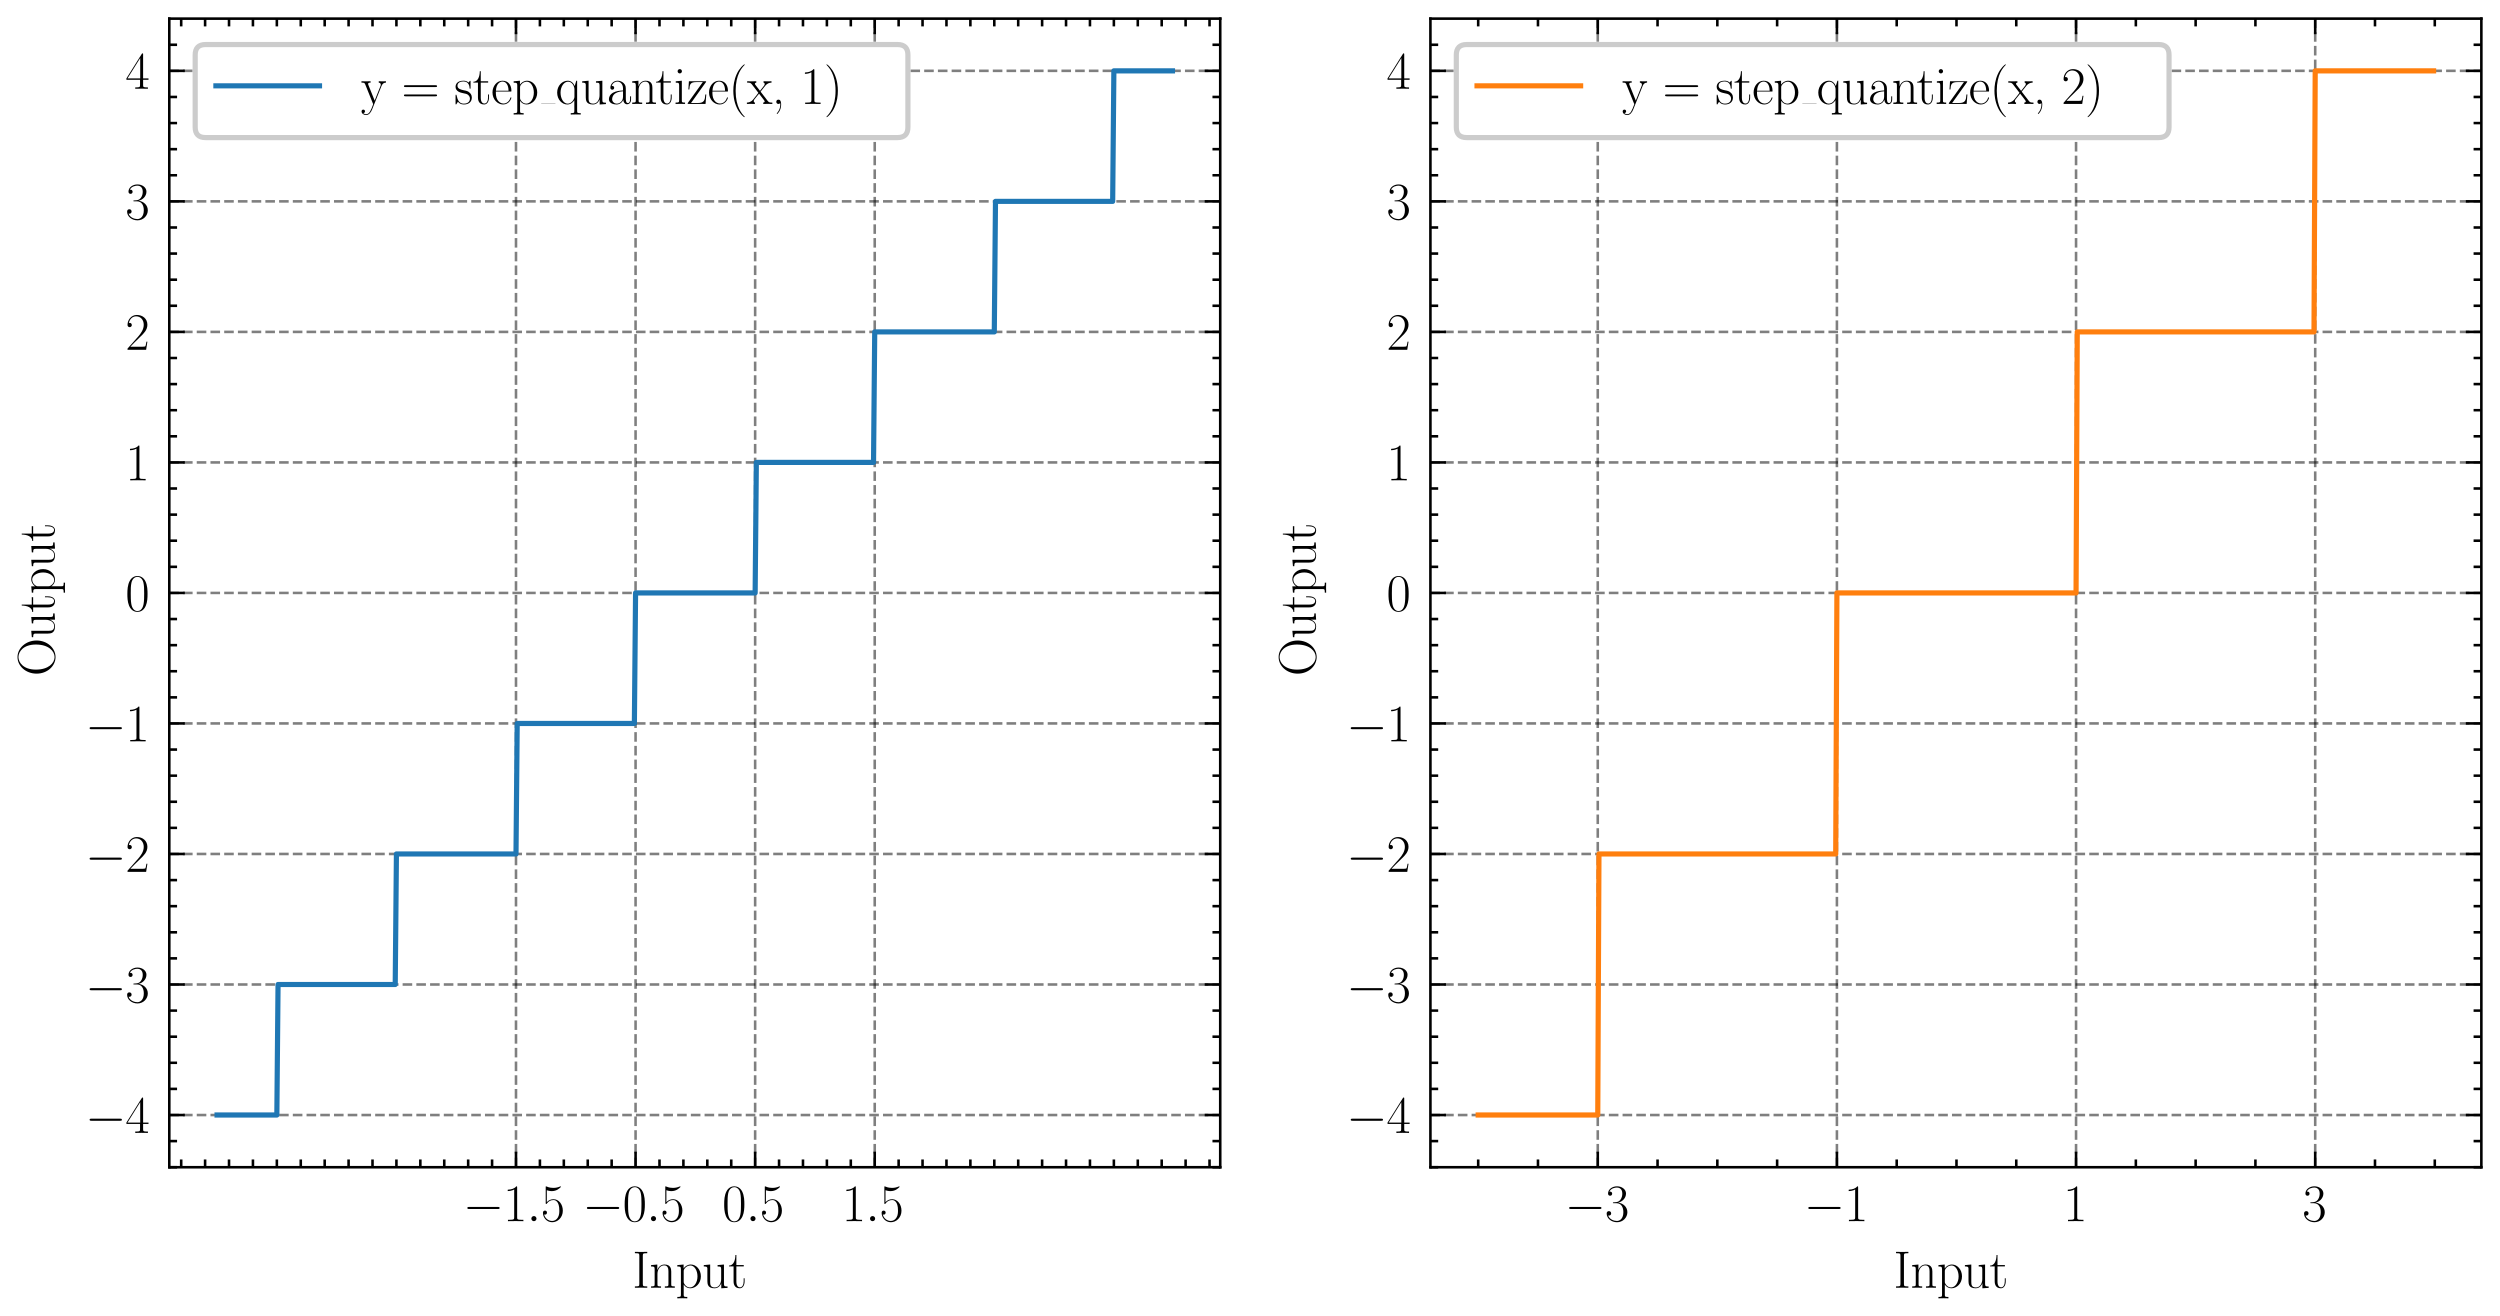 <?xml version="1.0" encoding="utf-8" standalone="no"?>
<!DOCTYPE svg PUBLIC "-//W3C//DTD SVG 1.1//EN"
  "http://www.w3.org/Graphics/SVG/1.1/DTD/svg11.dtd">
<svg xmlns:xlink="http://www.w3.org/1999/xlink" width="482.686pt" height="254.171pt" viewBox="0 0 482.686 254.171" xmlns="http://www.w3.org/2000/svg" version="1.1">
 <defs>
  <style type="text/css">*{stroke-linejoin: round; stroke-linecap: butt}</style>
 </defs>
 <g id="figure_1">
  <g id="patch_1">
   <path d="M 0 254.171 
L 482.686 254.171 
L 482.686 0 
L 0 0 
z
" style="fill: #ffffff"/>
  </g>
  <g id="axes_1">
   <g id="patch_2">
    <path d="M 32.686 225.36 
L 235.595 225.36 
L 235.595 3.6 
L 32.686 3.6 
z
" style="fill: #ffffff"/>
   </g>
   <g id="matplotlib.axis_1">
    <g id="xtick_1">
     <g id="line2d_1">
      <path d="M 99.626 225.36 
L 99.626 3.6 
" clip-path="url(#p3eace03be3)" style="fill: none; stroke-dasharray: 1.85,0.8; stroke-dashoffset: 0; stroke: #000000; stroke-opacity: 0.5; stroke-width: 0.5"/>
     </g>
     <g id="line2d_2">
      <defs>
       <path id="mcb94c75778" d="M 0 0 
L 0 -3 
" style="stroke: #000000; stroke-width: 0.5"/>
      </defs>
      <g>
       <use xlink:href="#mcb94c75778" x="99.626" y="225.36" style="stroke: #000000; stroke-width: 0.5"/>
      </g>
     </g>
     <g id="line2d_3">
      <defs>
       <path id="m88d4862054" d="M 0 0 
L 0 3 
" style="stroke: #000000; stroke-width: 0.5"/>
      </defs>
      <g>
       <use xlink:href="#m88d4862054" x="99.626" y="3.6" style="stroke: #000000; stroke-width: 0.5"/>
      </g>
     </g>
     <g id="text_1">
      <!-- $\mathdefault{−1.5}$ -->
      <g transform="translate(89.386 235.778)scale(0.1 -0.1)">
       <defs>
        <path id="CMSY10-0" d="M 4218 1472 
C 4326 1472 4442 1472 4442 1600 
C 4442 1728 4326 1728 4218 1728 
L 755 1728 
C 646 1728 531 1728 531 1600 
C 531 1472 646 1472 755 1472 
L 4218 1472 
z
" transform="scale(0.016)"/>
        <path id="CMR17-31" d="M 1702 4083 
C 1702 4217 1696 4224 1606 4224 
C 1357 3927 979 3833 621 3820 
C 602 3820 570 3820 563 3808 
C 557 3795 557 3782 557 3648 
C 755 3648 1088 3686 1344 3839 
L 1344 467 
C 1344 243 1331 166 781 166 
L 589 166 
L 589 0 
C 896 6 1216 12 1523 12 
C 1830 12 2150 6 2458 0 
L 2458 166 
L 2266 166 
C 1715 166 1702 236 1702 467 
L 1702 4083 
z
" transform="scale(0.016)"/>
        <path id="CMMI12-3a" d="M 1178 307 
C 1178 492 1024 620 870 620 
C 685 620 557 467 557 313 
C 557 128 710 0 864 0 
C 1050 0 1178 153 1178 307 
z
" transform="scale(0.016)"/>
        <path id="CMR17-35" d="M 730 3750 
C 794 3724 1056 3641 1325 3641 
C 1920 3641 2246 3961 2432 4140 
C 2432 4191 2432 4224 2394 4224 
C 2387 4224 2374 4224 2323 4198 
C 2099 4102 1837 4032 1517 4032 
C 1325 4032 1037 4055 723 4191 
C 653 4224 640 4224 634 4224 
C 602 4224 595 4217 595 4090 
L 595 2231 
C 595 2113 595 2080 659 2080 
C 691 2080 704 2093 736 2139 
C 941 2435 1222 2560 1542 2560 
C 1766 2560 2246 2415 2246 1293 
C 2246 1087 2246 716 2054 422 
C 1894 159 1645 25 1370 25 
C 947 25 518 319 403 812 
C 429 806 480 793 506 793 
C 589 793 749 838 749 1036 
C 749 1209 627 1280 506 1280 
C 358 1280 262 1190 262 1011 
C 262 454 704 -128 1382 -128 
C 2042 -128 2669 441 2669 1267 
C 2669 2054 2170 2662 1549 2662 
C 1222 2662 947 2540 730 2304 
L 730 3750 
z
" transform="scale(0.016)"/>
       </defs>
       <use xlink:href="#CMSY10-0" transform="scale(0.996)"/>
       <use xlink:href="#CMR17-31" transform="translate(77.487 0)scale(0.996)"/>
       <use xlink:href="#CMMI12-3a" transform="translate(123.178 0)scale(0.996)"/>
       <use xlink:href="#CMR17-35" transform="translate(150.275 0)scale(0.996)"/>
      </g>
     </g>
    </g>
    <g id="xtick_2">
     <g id="line2d_4">
      <path d="M 122.712 225.36 
L 122.712 3.6 
" clip-path="url(#p3eace03be3)" style="fill: none; stroke-dasharray: 1.85,0.8; stroke-dashoffset: 0; stroke: #000000; stroke-opacity: 0.5; stroke-width: 0.5"/>
     </g>
     <g id="line2d_5">
      <g>
       <use xlink:href="#mcb94c75778" x="122.712" y="225.36" style="stroke: #000000; stroke-width: 0.5"/>
      </g>
     </g>
     <g id="line2d_6">
      <g>
       <use xlink:href="#m88d4862054" x="122.712" y="3.6" style="stroke: #000000; stroke-width: 0.5"/>
      </g>
     </g>
     <g id="text_2">
      <!-- $\mathdefault{−0.5}$ -->
      <g transform="translate(112.473 235.778)scale(0.1 -0.1)">
       <defs>
        <path id="CMR17-30" d="M 2688 2038 
C 2688 2430 2682 3099 2413 3613 
C 2176 4063 1798 4224 1466 4224 
C 1158 4224 768 4082 525 3620 
C 269 3137 243 2539 243 2038 
C 243 1671 250 1112 448 623 
C 723 -39 1216 -128 1466 -128 
C 1760 -128 2208 -7 2470 604 
C 2662 1048 2688 1568 2688 2038 
z
M 1466 -26 
C 1056 -26 813 328 723 816 
C 653 1196 653 1749 653 2109 
C 653 2604 653 3015 736 3407 
C 858 3954 1216 4121 1466 4121 
C 1728 4121 2067 3947 2189 3420 
C 2272 3054 2278 2623 2278 2109 
C 2278 1691 2278 1176 2202 797 
C 2067 96 1690 -26 1466 -26 
z
" transform="scale(0.016)"/>
       </defs>
       <use xlink:href="#CMSY10-0" transform="scale(0.996)"/>
       <use xlink:href="#CMR17-30" transform="translate(77.487 0)scale(0.996)"/>
       <use xlink:href="#CMMI12-3a" transform="translate(123.178 0)scale(0.996)"/>
       <use xlink:href="#CMR17-35" transform="translate(150.275 0)scale(0.996)"/>
      </g>
     </g>
    </g>
    <g id="xtick_3">
     <g id="line2d_7">
      <path d="M 145.799 225.36 
L 145.799 3.6 
" clip-path="url(#p3eace03be3)" style="fill: none; stroke-dasharray: 1.85,0.8; stroke-dashoffset: 0; stroke: #000000; stroke-opacity: 0.5; stroke-width: 0.5"/>
     </g>
     <g id="line2d_8">
      <g>
       <use xlink:href="#mcb94c75778" x="145.799" y="225.36" style="stroke: #000000; stroke-width: 0.5"/>
      </g>
     </g>
     <g id="line2d_9">
      <g>
       <use xlink:href="#m88d4862054" x="145.799" y="3.6" style="stroke: #000000; stroke-width: 0.5"/>
      </g>
     </g>
     <g id="text_3">
      <!-- $\mathdefault{0.5}$ -->
      <g transform="translate(139.434 235.778)scale(0.1 -0.1)">
       <use xlink:href="#CMR17-30" transform="scale(0.996)"/>
       <use xlink:href="#CMMI12-3a" transform="translate(45.69 0)scale(0.996)"/>
       <use xlink:href="#CMR17-35" transform="translate(72.788 0)scale(0.996)"/>
      </g>
     </g>
    </g>
    <g id="xtick_4">
     <g id="line2d_10">
      <path d="M 168.886 225.36 
L 168.886 3.6 
" clip-path="url(#p3eace03be3)" style="fill: none; stroke-dasharray: 1.85,0.8; stroke-dashoffset: 0; stroke: #000000; stroke-opacity: 0.5; stroke-width: 0.5"/>
     </g>
     <g id="line2d_11">
      <g>
       <use xlink:href="#mcb94c75778" x="168.886" y="225.36" style="stroke: #000000; stroke-width: 0.5"/>
      </g>
     </g>
     <g id="line2d_12">
      <g>
       <use xlink:href="#m88d4862054" x="168.886" y="3.6" style="stroke: #000000; stroke-width: 0.5"/>
      </g>
     </g>
     <g id="text_4">
      <!-- $\mathdefault{1.5}$ -->
      <g transform="translate(162.521 235.778)scale(0.1 -0.1)">
       <use xlink:href="#CMR17-31" transform="scale(0.996)"/>
       <use xlink:href="#CMMI12-3a" transform="translate(45.69 0)scale(0.996)"/>
       <use xlink:href="#CMR17-35" transform="translate(72.788 0)scale(0.996)"/>
      </g>
     </g>
    </g>
    <g id="xtick_5">
     <g id="line2d_13">
      <defs>
       <path id="m6b11ca9a68" d="M 0 0 
L 0 -1.5 
" style="stroke: #000000; stroke-width: 0.5"/>
      </defs>
      <g>
       <use xlink:href="#m6b11ca9a68" x="34.983" y="225.36" style="stroke: #000000; stroke-width: 0.5"/>
      </g>
     </g>
     <g id="line2d_14">
      <defs>
       <path id="m26328d03d5" d="M 0 0 
L 0 1.5 
" style="stroke: #000000; stroke-width: 0.5"/>
      </defs>
      <g>
       <use xlink:href="#m26328d03d5" x="34.983" y="3.6" style="stroke: #000000; stroke-width: 0.5"/>
      </g>
     </g>
    </g>
    <g id="xtick_6">
     <g id="line2d_15">
      <g>
       <use xlink:href="#m6b11ca9a68" x="39.6" y="225.36" style="stroke: #000000; stroke-width: 0.5"/>
      </g>
     </g>
     <g id="line2d_16">
      <g>
       <use xlink:href="#m26328d03d5" x="39.6" y="3.6" style="stroke: #000000; stroke-width: 0.5"/>
      </g>
     </g>
    </g>
    <g id="xtick_7">
     <g id="line2d_17">
      <g>
       <use xlink:href="#m6b11ca9a68" x="44.218" y="225.36" style="stroke: #000000; stroke-width: 0.5"/>
      </g>
     </g>
     <g id="line2d_18">
      <g>
       <use xlink:href="#m26328d03d5" x="44.218" y="3.6" style="stroke: #000000; stroke-width: 0.5"/>
      </g>
     </g>
    </g>
    <g id="xtick_8">
     <g id="line2d_19">
      <g>
       <use xlink:href="#m6b11ca9a68" x="48.835" y="225.36" style="stroke: #000000; stroke-width: 0.5"/>
      </g>
     </g>
     <g id="line2d_20">
      <g>
       <use xlink:href="#m26328d03d5" x="48.835" y="3.6" style="stroke: #000000; stroke-width: 0.5"/>
      </g>
     </g>
    </g>
    <g id="xtick_9">
     <g id="line2d_21">
      <g>
       <use xlink:href="#m6b11ca9a68" x="53.452" y="225.36" style="stroke: #000000; stroke-width: 0.5"/>
      </g>
     </g>
     <g id="line2d_22">
      <g>
       <use xlink:href="#m26328d03d5" x="53.452" y="3.6" style="stroke: #000000; stroke-width: 0.5"/>
      </g>
     </g>
    </g>
    <g id="xtick_10">
     <g id="line2d_23">
      <g>
       <use xlink:href="#m6b11ca9a68" x="58.07" y="225.36" style="stroke: #000000; stroke-width: 0.5"/>
      </g>
     </g>
     <g id="line2d_24">
      <g>
       <use xlink:href="#m26328d03d5" x="58.07" y="3.6" style="stroke: #000000; stroke-width: 0.5"/>
      </g>
     </g>
    </g>
    <g id="xtick_11">
     <g id="line2d_25">
      <g>
       <use xlink:href="#m6b11ca9a68" x="62.687" y="225.36" style="stroke: #000000; stroke-width: 0.5"/>
      </g>
     </g>
     <g id="line2d_26">
      <g>
       <use xlink:href="#m26328d03d5" x="62.687" y="3.6" style="stroke: #000000; stroke-width: 0.5"/>
      </g>
     </g>
    </g>
    <g id="xtick_12">
     <g id="line2d_27">
      <g>
       <use xlink:href="#m6b11ca9a68" x="67.304" y="225.36" style="stroke: #000000; stroke-width: 0.5"/>
      </g>
     </g>
     <g id="line2d_28">
      <g>
       <use xlink:href="#m26328d03d5" x="67.304" y="3.6" style="stroke: #000000; stroke-width: 0.5"/>
      </g>
     </g>
    </g>
    <g id="xtick_13">
     <g id="line2d_29">
      <g>
       <use xlink:href="#m6b11ca9a68" x="71.922" y="225.36" style="stroke: #000000; stroke-width: 0.5"/>
      </g>
     </g>
     <g id="line2d_30">
      <g>
       <use xlink:href="#m26328d03d5" x="71.922" y="3.6" style="stroke: #000000; stroke-width: 0.5"/>
      </g>
     </g>
    </g>
    <g id="xtick_14">
     <g id="line2d_31">
      <g>
       <use xlink:href="#m6b11ca9a68" x="76.539" y="225.36" style="stroke: #000000; stroke-width: 0.5"/>
      </g>
     </g>
     <g id="line2d_32">
      <g>
       <use xlink:href="#m26328d03d5" x="76.539" y="3.6" style="stroke: #000000; stroke-width: 0.5"/>
      </g>
     </g>
    </g>
    <g id="xtick_15">
     <g id="line2d_33">
      <g>
       <use xlink:href="#m6b11ca9a68" x="81.156" y="225.36" style="stroke: #000000; stroke-width: 0.5"/>
      </g>
     </g>
     <g id="line2d_34">
      <g>
       <use xlink:href="#m26328d03d5" x="81.156" y="3.6" style="stroke: #000000; stroke-width: 0.5"/>
      </g>
     </g>
    </g>
    <g id="xtick_16">
     <g id="line2d_35">
      <g>
       <use xlink:href="#m6b11ca9a68" x="85.774" y="225.36" style="stroke: #000000; stroke-width: 0.5"/>
      </g>
     </g>
     <g id="line2d_36">
      <g>
       <use xlink:href="#m26328d03d5" x="85.774" y="3.6" style="stroke: #000000; stroke-width: 0.5"/>
      </g>
     </g>
    </g>
    <g id="xtick_17">
     <g id="line2d_37">
      <g>
       <use xlink:href="#m6b11ca9a68" x="90.391" y="225.36" style="stroke: #000000; stroke-width: 0.5"/>
      </g>
     </g>
     <g id="line2d_38">
      <g>
       <use xlink:href="#m26328d03d5" x="90.391" y="3.6" style="stroke: #000000; stroke-width: 0.5"/>
      </g>
     </g>
    </g>
    <g id="xtick_18">
     <g id="line2d_39">
      <g>
       <use xlink:href="#m6b11ca9a68" x="95.008" y="225.36" style="stroke: #000000; stroke-width: 0.5"/>
      </g>
     </g>
     <g id="line2d_40">
      <g>
       <use xlink:href="#m26328d03d5" x="95.008" y="3.6" style="stroke: #000000; stroke-width: 0.5"/>
      </g>
     </g>
    </g>
    <g id="xtick_19">
     <g id="line2d_41">
      <g>
       <use xlink:href="#m6b11ca9a68" x="104.243" y="225.36" style="stroke: #000000; stroke-width: 0.5"/>
      </g>
     </g>
     <g id="line2d_42">
      <g>
       <use xlink:href="#m26328d03d5" x="104.243" y="3.6" style="stroke: #000000; stroke-width: 0.5"/>
      </g>
     </g>
    </g>
    <g id="xtick_20">
     <g id="line2d_43">
      <g>
       <use xlink:href="#m6b11ca9a68" x="108.86" y="225.36" style="stroke: #000000; stroke-width: 0.5"/>
      </g>
     </g>
     <g id="line2d_44">
      <g>
       <use xlink:href="#m26328d03d5" x="108.86" y="3.6" style="stroke: #000000; stroke-width: 0.5"/>
      </g>
     </g>
    </g>
    <g id="xtick_21">
     <g id="line2d_45">
      <g>
       <use xlink:href="#m6b11ca9a68" x="113.478" y="225.36" style="stroke: #000000; stroke-width: 0.5"/>
      </g>
     </g>
     <g id="line2d_46">
      <g>
       <use xlink:href="#m26328d03d5" x="113.478" y="3.6" style="stroke: #000000; stroke-width: 0.5"/>
      </g>
     </g>
    </g>
    <g id="xtick_22">
     <g id="line2d_47">
      <g>
       <use xlink:href="#m6b11ca9a68" x="118.095" y="225.36" style="stroke: #000000; stroke-width: 0.5"/>
      </g>
     </g>
     <g id="line2d_48">
      <g>
       <use xlink:href="#m26328d03d5" x="118.095" y="3.6" style="stroke: #000000; stroke-width: 0.5"/>
      </g>
     </g>
    </g>
    <g id="xtick_23">
     <g id="line2d_49">
      <g>
       <use xlink:href="#m6b11ca9a68" x="127.33" y="225.36" style="stroke: #000000; stroke-width: 0.5"/>
      </g>
     </g>
     <g id="line2d_50">
      <g>
       <use xlink:href="#m26328d03d5" x="127.33" y="3.6" style="stroke: #000000; stroke-width: 0.5"/>
      </g>
     </g>
    </g>
    <g id="xtick_24">
     <g id="line2d_51">
      <g>
       <use xlink:href="#m6b11ca9a68" x="131.947" y="225.36" style="stroke: #000000; stroke-width: 0.5"/>
      </g>
     </g>
     <g id="line2d_52">
      <g>
       <use xlink:href="#m26328d03d5" x="131.947" y="3.6" style="stroke: #000000; stroke-width: 0.5"/>
      </g>
     </g>
    </g>
    <g id="xtick_25">
     <g id="line2d_53">
      <g>
       <use xlink:href="#m6b11ca9a68" x="136.564" y="225.36" style="stroke: #000000; stroke-width: 0.5"/>
      </g>
     </g>
     <g id="line2d_54">
      <g>
       <use xlink:href="#m26328d03d5" x="136.564" y="3.6" style="stroke: #000000; stroke-width: 0.5"/>
      </g>
     </g>
    </g>
    <g id="xtick_26">
     <g id="line2d_55">
      <g>
       <use xlink:href="#m6b11ca9a68" x="141.182" y="225.36" style="stroke: #000000; stroke-width: 0.5"/>
      </g>
     </g>
     <g id="line2d_56">
      <g>
       <use xlink:href="#m26328d03d5" x="141.182" y="3.6" style="stroke: #000000; stroke-width: 0.5"/>
      </g>
     </g>
    </g>
    <g id="xtick_27">
     <g id="line2d_57">
      <g>
       <use xlink:href="#m6b11ca9a68" x="150.416" y="225.36" style="stroke: #000000; stroke-width: 0.5"/>
      </g>
     </g>
     <g id="line2d_58">
      <g>
       <use xlink:href="#m26328d03d5" x="150.416" y="3.6" style="stroke: #000000; stroke-width: 0.5"/>
      </g>
     </g>
    </g>
    <g id="xtick_28">
     <g id="line2d_59">
      <g>
       <use xlink:href="#m6b11ca9a68" x="155.034" y="225.36" style="stroke: #000000; stroke-width: 0.5"/>
      </g>
     </g>
     <g id="line2d_60">
      <g>
       <use xlink:href="#m26328d03d5" x="155.034" y="3.6" style="stroke: #000000; stroke-width: 0.5"/>
      </g>
     </g>
    </g>
    <g id="xtick_29">
     <g id="line2d_61">
      <g>
       <use xlink:href="#m6b11ca9a68" x="159.651" y="225.36" style="stroke: #000000; stroke-width: 0.5"/>
      </g>
     </g>
     <g id="line2d_62">
      <g>
       <use xlink:href="#m26328d03d5" x="159.651" y="3.6" style="stroke: #000000; stroke-width: 0.5"/>
      </g>
     </g>
    </g>
    <g id="xtick_30">
     <g id="line2d_63">
      <g>
       <use xlink:href="#m6b11ca9a68" x="164.268" y="225.36" style="stroke: #000000; stroke-width: 0.5"/>
      </g>
     </g>
     <g id="line2d_64">
      <g>
       <use xlink:href="#m26328d03d5" x="164.268" y="3.6" style="stroke: #000000; stroke-width: 0.5"/>
      </g>
     </g>
    </g>
    <g id="xtick_31">
     <g id="line2d_65">
      <g>
       <use xlink:href="#m6b11ca9a68" x="173.503" y="225.36" style="stroke: #000000; stroke-width: 0.5"/>
      </g>
     </g>
     <g id="line2d_66">
      <g>
       <use xlink:href="#m26328d03d5" x="173.503" y="3.6" style="stroke: #000000; stroke-width: 0.5"/>
      </g>
     </g>
    </g>
    <g id="xtick_32">
     <g id="line2d_67">
      <g>
       <use xlink:href="#m6b11ca9a68" x="178.12" y="225.36" style="stroke: #000000; stroke-width: 0.5"/>
      </g>
     </g>
     <g id="line2d_68">
      <g>
       <use xlink:href="#m26328d03d5" x="178.12" y="3.6" style="stroke: #000000; stroke-width: 0.5"/>
      </g>
     </g>
    </g>
    <g id="xtick_33">
     <g id="line2d_69">
      <g>
       <use xlink:href="#m6b11ca9a68" x="182.738" y="225.36" style="stroke: #000000; stroke-width: 0.5"/>
      </g>
     </g>
     <g id="line2d_70">
      <g>
       <use xlink:href="#m26328d03d5" x="182.738" y="3.6" style="stroke: #000000; stroke-width: 0.5"/>
      </g>
     </g>
    </g>
    <g id="xtick_34">
     <g id="line2d_71">
      <g>
       <use xlink:href="#m6b11ca9a68" x="187.355" y="225.36" style="stroke: #000000; stroke-width: 0.5"/>
      </g>
     </g>
     <g id="line2d_72">
      <g>
       <use xlink:href="#m26328d03d5" x="187.355" y="3.6" style="stroke: #000000; stroke-width: 0.5"/>
      </g>
     </g>
    </g>
    <g id="xtick_35">
     <g id="line2d_73">
      <g>
       <use xlink:href="#m6b11ca9a68" x="191.973" y="225.36" style="stroke: #000000; stroke-width: 0.5"/>
      </g>
     </g>
     <g id="line2d_74">
      <g>
       <use xlink:href="#m26328d03d5" x="191.973" y="3.6" style="stroke: #000000; stroke-width: 0.5"/>
      </g>
     </g>
    </g>
    <g id="xtick_36">
     <g id="line2d_75">
      <g>
       <use xlink:href="#m6b11ca9a68" x="196.59" y="225.36" style="stroke: #000000; stroke-width: 0.5"/>
      </g>
     </g>
     <g id="line2d_76">
      <g>
       <use xlink:href="#m26328d03d5" x="196.59" y="3.6" style="stroke: #000000; stroke-width: 0.5"/>
      </g>
     </g>
    </g>
    <g id="xtick_37">
     <g id="line2d_77">
      <g>
       <use xlink:href="#m6b11ca9a68" x="201.207" y="225.36" style="stroke: #000000; stroke-width: 0.5"/>
      </g>
     </g>
     <g id="line2d_78">
      <g>
       <use xlink:href="#m26328d03d5" x="201.207" y="3.6" style="stroke: #000000; stroke-width: 0.5"/>
      </g>
     </g>
    </g>
    <g id="xtick_38">
     <g id="line2d_79">
      <g>
       <use xlink:href="#m6b11ca9a68" x="205.825" y="225.36" style="stroke: #000000; stroke-width: 0.5"/>
      </g>
     </g>
     <g id="line2d_80">
      <g>
       <use xlink:href="#m26328d03d5" x="205.825" y="3.6" style="stroke: #000000; stroke-width: 0.5"/>
      </g>
     </g>
    </g>
    <g id="xtick_39">
     <g id="line2d_81">
      <g>
       <use xlink:href="#m6b11ca9a68" x="210.442" y="225.36" style="stroke: #000000; stroke-width: 0.5"/>
      </g>
     </g>
     <g id="line2d_82">
      <g>
       <use xlink:href="#m26328d03d5" x="210.442" y="3.6" style="stroke: #000000; stroke-width: 0.5"/>
      </g>
     </g>
    </g>
    <g id="xtick_40">
     <g id="line2d_83">
      <g>
       <use xlink:href="#m6b11ca9a68" x="215.059" y="225.36" style="stroke: #000000; stroke-width: 0.5"/>
      </g>
     </g>
     <g id="line2d_84">
      <g>
       <use xlink:href="#m26328d03d5" x="215.059" y="3.6" style="stroke: #000000; stroke-width: 0.5"/>
      </g>
     </g>
    </g>
    <g id="xtick_41">
     <g id="line2d_85">
      <g>
       <use xlink:href="#m6b11ca9a68" x="219.677" y="225.36" style="stroke: #000000; stroke-width: 0.5"/>
      </g>
     </g>
     <g id="line2d_86">
      <g>
       <use xlink:href="#m26328d03d5" x="219.677" y="3.6" style="stroke: #000000; stroke-width: 0.5"/>
      </g>
     </g>
    </g>
    <g id="xtick_42">
     <g id="line2d_87">
      <g>
       <use xlink:href="#m6b11ca9a68" x="224.294" y="225.36" style="stroke: #000000; stroke-width: 0.5"/>
      </g>
     </g>
     <g id="line2d_88">
      <g>
       <use xlink:href="#m26328d03d5" x="224.294" y="3.6" style="stroke: #000000; stroke-width: 0.5"/>
      </g>
     </g>
    </g>
    <g id="xtick_43">
     <g id="line2d_89">
      <g>
       <use xlink:href="#m6b11ca9a68" x="228.911" y="225.36" style="stroke: #000000; stroke-width: 0.5"/>
      </g>
     </g>
     <g id="line2d_90">
      <g>
       <use xlink:href="#m26328d03d5" x="228.911" y="3.6" style="stroke: #000000; stroke-width: 0.5"/>
      </g>
     </g>
    </g>
    <g id="xtick_44">
     <g id="line2d_91">
      <g>
       <use xlink:href="#m6b11ca9a68" x="233.529" y="225.36" style="stroke: #000000; stroke-width: 0.5"/>
      </g>
     </g>
     <g id="line2d_92">
      <g>
       <use xlink:href="#m26328d03d5" x="233.529" y="3.6" style="stroke: #000000; stroke-width: 0.5"/>
      </g>
     </g>
    </g>
    <g id="text_5">
     <!-- Input -->
     <g transform="translate(122.102 248.634)scale(0.1 -0.1)">
      <defs>
       <path id="CMR17-49" d="M 1261 3898 
C 1261 4185 1338 4185 1798 4185 
L 1798 4352 
C 1594 4339 1267 4339 1050 4339 
C 832 4339 506 4339 301 4352 
L 301 4185 
C 762 4185 838 4185 838 3898 
L 838 453 
C 838 166 762 166 301 166 
L 301 0 
C 506 12 832 12 1050 12 
C 1267 12 1594 12 1798 0 
L 1798 166 
C 1338 166 1261 166 1261 453 
L 1261 3898 
z
" transform="scale(0.016)"/>
       <path id="CMR17-6e" d="M 2656 1954 
C 2656 2282 2592 2816 1837 2816 
C 1331 2816 1069 2424 973 2166 
L 966 2166 
L 966 2816 
L 211 2745 
L 211 2578 
C 589 2578 646 2540 646 2231 
L 646 443 
C 646 198 621 166 211 166 
L 211 0 
C 365 12 646 12 813 12 
C 979 12 1267 12 1421 0 
L 1421 166 
C 1011 166 986 192 986 443 
L 986 1678 
C 986 2269 1344 2713 1792 2713 
C 2266 2713 2317 2289 2317 1980 
L 2317 443 
C 2317 198 2291 166 1882 166 
L 1882 0 
C 2035 12 2317 12 2483 12 
C 2650 12 2938 12 3091 0 
L 3091 166 
C 2682 166 2656 192 2656 443 
L 2656 1954 
z
" transform="scale(0.016)"/>
       <path id="CMR17-70" d="M 1408 -1114 
C 998 -1114 973 -1088 973 -834 
L 973 380 
C 1158 109 1427 -64 1766 -64 
C 2406 -64 3053 503 3053 1382 
C 3053 2196 2496 2816 1837 2816 
C 1453 2816 1139 2603 960 2345 
L 960 2816 
L 198 2745 
L 198 2577 
C 576 2577 634 2539 634 2228 
L 634 -834 
C 634 -1081 608 -1114 198 -1114 
L 198 -1280 
C 352 -1268 634 -1268 800 -1268 
C 966 -1268 1254 -1268 1408 -1280 
L 1408 -1114 
z
M 973 2015 
C 973 2106 973 2241 1222 2481 
C 1254 2506 1472 2700 1792 2700 
C 2259 2700 2643 2112 2643 1376 
C 2643 639 2234 38 1728 38 
C 1498 38 1248 148 1056 451 
C 973 594 973 632 973 736 
L 973 2015 
z
" transform="scale(0.016)"/>
       <path id="CMR17-75" d="M 1882 2745 
L 1882 2579 
C 2259 2579 2317 2540 2317 2229 
L 2317 1053 
C 2317 510 2029 38 1555 38 
C 1030 38 986 355 986 691 
L 986 2816 
L 211 2745 
L 211 2579 
C 467 2579 640 2579 646 2320 
L 646 1079 
C 646 646 646 368 813 187 
C 896 103 1056 -64 1517 -64 
C 2061 -64 2272 400 2323 536 
L 2330 536 
L 2330 -64 
L 3091 -13 
L 3091 154 
C 2714 154 2656 193 2656 503 
L 2656 2816 
L 1882 2745 
z
" transform="scale(0.016)"/>
       <path id="CMR17-74" d="M 966 2585 
L 1862 2585 
L 1862 2752 
L 966 2752 
L 966 3968 
L 851 3968 
C 838 3292 614 2700 70 2687 
L 70 2585 
L 627 2585 
L 627 778 
C 627 655 627 -64 1370 -64 
C 1747 -64 1965 308 1965 784 
L 1965 1151 
L 1850 1151 
L 1850 790 
C 1850 347 1677 51 1408 51 
C 1222 51 966 179 966 765 
L 966 2585 
z
" transform="scale(0.016)"/>
      </defs>
      <use xlink:href="#CMR17-49" transform="scale(0.996)"/>
      <use xlink:href="#CMR17-6e" transform="translate(32.638 0)scale(0.996)"/>
      <use xlink:href="#CMR17-70" transform="translate(83.534 0)scale(0.996)"/>
      <use xlink:href="#CMR17-75" transform="translate(134.429 0)scale(0.996)"/>
      <use xlink:href="#CMR17-74" transform="translate(185.325 0)scale(0.996)"/>
     </g>
    </g>
   </g>
   <g id="matplotlib.axis_2">
    <g id="ytick_1">
     <g id="line2d_93">
      <path d="M 32.686 215.28 
L 235.595 215.28 
" clip-path="url(#p3eace03be3)" style="fill: none; stroke-dasharray: 1.85,0.8; stroke-dashoffset: 0; stroke: #000000; stroke-opacity: 0.5; stroke-width: 0.5"/>
     </g>
     <g id="line2d_94">
      <defs>
       <path id="mf08e6ec0ac" d="M 0 0 
L 3 0 
" style="stroke: #000000; stroke-width: 0.5"/>
      </defs>
      <g>
       <use xlink:href="#mf08e6ec0ac" x="32.686" y="215.28" style="stroke: #000000; stroke-width: 0.5"/>
      </g>
     </g>
     <g id="line2d_95">
      <defs>
       <path id="m13ab39c63b" d="M 0 0 
L -3 0 
" style="stroke: #000000; stroke-width: 0.5"/>
      </defs>
      <g>
       <use xlink:href="#m13ab39c63b" x="235.595" y="215.28" style="stroke: #000000; stroke-width: 0.5"/>
      </g>
     </g>
     <g id="text_6">
      <!-- $\mathdefault{−4}$ -->
      <g transform="translate(16.456 218.739)scale(0.1 -0.1)">
       <defs>
        <path id="CMR17-34" d="M 2150 4147 
C 2150 4281 2144 4288 2029 4288 
L 128 1254 
L 128 1088 
L 1779 1088 
L 1779 460 
C 1779 230 1766 166 1318 166 
L 1197 166 
L 1197 0 
C 1402 12 1747 12 1965 12 
C 2182 12 2528 12 2733 0 
L 2733 166 
L 2611 166 
C 2163 166 2150 230 2150 460 
L 2150 1088 
L 2803 1088 
L 2803 1254 
L 2150 1254 
L 2150 4147 
z
M 1798 3723 
L 1798 1254 
L 256 1254 
L 1798 3723 
z
" transform="scale(0.016)"/>
       </defs>
       <use xlink:href="#CMSY10-0" transform="scale(0.996)"/>
       <use xlink:href="#CMR17-34" transform="translate(77.487 0)scale(0.996)"/>
      </g>
     </g>
    </g>
    <g id="ytick_2">
     <g id="line2d_96">
      <path d="M 32.686 190.08 
L 235.595 190.08 
" clip-path="url(#p3eace03be3)" style="fill: none; stroke-dasharray: 1.85,0.8; stroke-dashoffset: 0; stroke: #000000; stroke-opacity: 0.5; stroke-width: 0.5"/>
     </g>
     <g id="line2d_97">
      <g>
       <use xlink:href="#mf08e6ec0ac" x="32.686" y="190.08" style="stroke: #000000; stroke-width: 0.5"/>
      </g>
     </g>
     <g id="line2d_98">
      <g>
       <use xlink:href="#m13ab39c63b" x="235.595" y="190.08" style="stroke: #000000; stroke-width: 0.5"/>
      </g>
     </g>
     <g id="text_7">
      <!-- $\mathdefault{−3}$ -->
      <g transform="translate(16.456 193.539)scale(0.1 -0.1)">
       <defs>
        <path id="CMR17-33" d="M 1414 2176 
C 1984 2176 2234 1673 2234 1094 
C 2234 322 1824 25 1453 25 
C 1114 25 563 193 390 691 
C 422 678 454 678 486 678 
C 640 678 755 780 755 947 
C 755 1132 614 1216 486 1216 
C 378 1216 211 1164 211 927 
C 211 335 787 -128 1466 -128 
C 2176 -128 2720 432 2720 1087 
C 2720 1718 2208 2176 1600 2246 
C 2086 2347 2554 2776 2554 3353 
C 2554 3856 2048 4224 1472 4224 
C 890 4224 378 3862 378 3347 
C 378 3123 544 3084 627 3084 
C 762 3084 877 3167 877 3334 
C 877 3500 762 3584 627 3584 
C 602 3584 570 3584 544 3571 
C 730 3999 1235 4076 1459 4076 
C 1683 4076 2106 3966 2106 3347 
C 2106 3167 2080 2851 1862 2574 
C 1670 2329 1453 2316 1242 2297 
C 1210 2297 1062 2284 1037 2284 
C 992 2278 966 2272 966 2227 
C 966 2182 973 2176 1101 2176 
L 1414 2176 
z
" transform="scale(0.016)"/>
       </defs>
       <use xlink:href="#CMSY10-0" transform="scale(0.996)"/>
       <use xlink:href="#CMR17-33" transform="translate(77.487 0)scale(0.996)"/>
      </g>
     </g>
    </g>
    <g id="ytick_3">
     <g id="line2d_99">
      <path d="M 32.686 164.88 
L 235.595 164.88 
" clip-path="url(#p3eace03be3)" style="fill: none; stroke-dasharray: 1.85,0.8; stroke-dashoffset: 0; stroke: #000000; stroke-opacity: 0.5; stroke-width: 0.5"/>
     </g>
     <g id="line2d_100">
      <g>
       <use xlink:href="#mf08e6ec0ac" x="32.686" y="164.88" style="stroke: #000000; stroke-width: 0.5"/>
      </g>
     </g>
     <g id="line2d_101">
      <g>
       <use xlink:href="#m13ab39c63b" x="235.595" y="164.88" style="stroke: #000000; stroke-width: 0.5"/>
      </g>
     </g>
     <g id="text_8">
      <!-- $\mathdefault{−2}$ -->
      <g transform="translate(16.456 168.339)scale(0.1 -0.1)">
       <defs>
        <path id="CMR17-32" d="M 2669 990 
L 2554 990 
C 2490 537 2438 460 2413 422 
C 2381 371 1920 371 1830 371 
L 602 371 
C 832 620 1280 1073 1824 1596 
C 2214 1966 2669 2400 2669 3033 
C 2669 3788 2067 4224 1395 4224 
C 691 4224 262 3603 262 3027 
C 262 2777 448 2745 525 2745 
C 589 2745 781 2783 781 3007 
C 781 3206 614 3264 525 3264 
C 486 3264 448 3257 422 3244 
C 544 3788 915 4057 1306 4057 
C 1862 4057 2227 3616 2227 3033 
C 2227 2477 1901 1998 1536 1583 
L 262 147 
L 262 0 
L 2515 0 
L 2669 990 
z
" transform="scale(0.016)"/>
       </defs>
       <use xlink:href="#CMSY10-0" transform="scale(0.996)"/>
       <use xlink:href="#CMR17-32" transform="translate(77.487 0)scale(0.996)"/>
      </g>
     </g>
    </g>
    <g id="ytick_4">
     <g id="line2d_102">
      <path d="M 32.686 139.68 
L 235.595 139.68 
" clip-path="url(#p3eace03be3)" style="fill: none; stroke-dasharray: 1.85,0.8; stroke-dashoffset: 0; stroke: #000000; stroke-opacity: 0.5; stroke-width: 0.5"/>
     </g>
     <g id="line2d_103">
      <g>
       <use xlink:href="#mf08e6ec0ac" x="32.686" y="139.68" style="stroke: #000000; stroke-width: 0.5"/>
      </g>
     </g>
     <g id="line2d_104">
      <g>
       <use xlink:href="#m13ab39c63b" x="235.595" y="139.68" style="stroke: #000000; stroke-width: 0.5"/>
      </g>
     </g>
     <g id="text_9">
      <!-- $\mathdefault{−1}$ -->
      <g transform="translate(16.456 143.139)scale(0.1 -0.1)">
       <use xlink:href="#CMSY10-0" transform="scale(0.996)"/>
       <use xlink:href="#CMR17-31" transform="translate(77.487 0)scale(0.996)"/>
      </g>
     </g>
    </g>
    <g id="ytick_5">
     <g id="line2d_105">
      <path d="M 32.686 114.48 
L 235.595 114.48 
" clip-path="url(#p3eace03be3)" style="fill: none; stroke-dasharray: 1.85,0.8; stroke-dashoffset: 0; stroke: #000000; stroke-opacity: 0.5; stroke-width: 0.5"/>
     </g>
     <g id="line2d_106">
      <g>
       <use xlink:href="#mf08e6ec0ac" x="32.686" y="114.48" style="stroke: #000000; stroke-width: 0.5"/>
      </g>
     </g>
     <g id="line2d_107">
      <g>
       <use xlink:href="#m13ab39c63b" x="235.595" y="114.48" style="stroke: #000000; stroke-width: 0.5"/>
      </g>
     </g>
     <g id="text_10">
      <!-- $\mathdefault{0}$ -->
      <g transform="translate(24.204 117.939)scale(0.1 -0.1)">
       <use xlink:href="#CMR17-30" transform="scale(0.996)"/>
      </g>
     </g>
    </g>
    <g id="ytick_6">
     <g id="line2d_108">
      <path d="M 32.686 89.28 
L 235.595 89.28 
" clip-path="url(#p3eace03be3)" style="fill: none; stroke-dasharray: 1.85,0.8; stroke-dashoffset: 0; stroke: #000000; stroke-opacity: 0.5; stroke-width: 0.5"/>
     </g>
     <g id="line2d_109">
      <g>
       <use xlink:href="#mf08e6ec0ac" x="32.686" y="89.28" style="stroke: #000000; stroke-width: 0.5"/>
      </g>
     </g>
     <g id="line2d_110">
      <g>
       <use xlink:href="#m13ab39c63b" x="235.595" y="89.28" style="stroke: #000000; stroke-width: 0.5"/>
      </g>
     </g>
     <g id="text_11">
      <!-- $\mathdefault{1}$ -->
      <g transform="translate(24.204 92.739)scale(0.1 -0.1)">
       <use xlink:href="#CMR17-31" transform="scale(0.996)"/>
      </g>
     </g>
    </g>
    <g id="ytick_7">
     <g id="line2d_111">
      <path d="M 32.686 64.08 
L 235.595 64.08 
" clip-path="url(#p3eace03be3)" style="fill: none; stroke-dasharray: 1.85,0.8; stroke-dashoffset: 0; stroke: #000000; stroke-opacity: 0.5; stroke-width: 0.5"/>
     </g>
     <g id="line2d_112">
      <g>
       <use xlink:href="#mf08e6ec0ac" x="32.686" y="64.08" style="stroke: #000000; stroke-width: 0.5"/>
      </g>
     </g>
     <g id="line2d_113">
      <g>
       <use xlink:href="#m13ab39c63b" x="235.595" y="64.08" style="stroke: #000000; stroke-width: 0.5"/>
      </g>
     </g>
     <g id="text_12">
      <!-- $\mathdefault{2}$ -->
      <g transform="translate(24.204 67.539)scale(0.1 -0.1)">
       <use xlink:href="#CMR17-32" transform="scale(0.996)"/>
      </g>
     </g>
    </g>
    <g id="ytick_8">
     <g id="line2d_114">
      <path d="M 32.686 38.88 
L 235.595 38.88 
" clip-path="url(#p3eace03be3)" style="fill: none; stroke-dasharray: 1.85,0.8; stroke-dashoffset: 0; stroke: #000000; stroke-opacity: 0.5; stroke-width: 0.5"/>
     </g>
     <g id="line2d_115">
      <g>
       <use xlink:href="#mf08e6ec0ac" x="32.686" y="38.88" style="stroke: #000000; stroke-width: 0.5"/>
      </g>
     </g>
     <g id="line2d_116">
      <g>
       <use xlink:href="#m13ab39c63b" x="235.595" y="38.88" style="stroke: #000000; stroke-width: 0.5"/>
      </g>
     </g>
     <g id="text_13">
      <!-- $\mathdefault{3}$ -->
      <g transform="translate(24.204 42.339)scale(0.1 -0.1)">
       <use xlink:href="#CMR17-33" transform="scale(0.996)"/>
      </g>
     </g>
    </g>
    <g id="ytick_9">
     <g id="line2d_117">
      <path d="M 32.686 13.68 
L 235.595 13.68 
" clip-path="url(#p3eace03be3)" style="fill: none; stroke-dasharray: 1.85,0.8; stroke-dashoffset: 0; stroke: #000000; stroke-opacity: 0.5; stroke-width: 0.5"/>
     </g>
     <g id="line2d_118">
      <g>
       <use xlink:href="#mf08e6ec0ac" x="32.686" y="13.68" style="stroke: #000000; stroke-width: 0.5"/>
      </g>
     </g>
     <g id="line2d_119">
      <g>
       <use xlink:href="#m13ab39c63b" x="235.595" y="13.68" style="stroke: #000000; stroke-width: 0.5"/>
      </g>
     </g>
     <g id="text_14">
      <!-- $\mathdefault{4}$ -->
      <g transform="translate(24.204 17.139)scale(0.1 -0.1)">
       <use xlink:href="#CMR17-34" transform="scale(0.996)"/>
      </g>
     </g>
    </g>
    <g id="ytick_10">
     <g id="line2d_120">
      <defs>
       <path id="mf19328cada" d="M 0 0 
L 1.5 0 
" style="stroke: #000000; stroke-width: 0.5"/>
      </defs>
      <g>
       <use xlink:href="#mf19328cada" x="32.686" y="225.36" style="stroke: #000000; stroke-width: 0.5"/>
      </g>
     </g>
     <g id="line2d_121">
      <defs>
       <path id="m41a0e3fef3" d="M 0 0 
L -1.5 0 
" style="stroke: #000000; stroke-width: 0.5"/>
      </defs>
      <g>
       <use xlink:href="#m41a0e3fef3" x="235.595" y="225.36" style="stroke: #000000; stroke-width: 0.5"/>
      </g>
     </g>
    </g>
    <g id="ytick_11">
     <g id="line2d_122">
      <g>
       <use xlink:href="#mf19328cada" x="32.686" y="220.32" style="stroke: #000000; stroke-width: 0.5"/>
      </g>
     </g>
     <g id="line2d_123">
      <g>
       <use xlink:href="#m41a0e3fef3" x="235.595" y="220.32" style="stroke: #000000; stroke-width: 0.5"/>
      </g>
     </g>
    </g>
    <g id="ytick_12">
     <g id="line2d_124">
      <g>
       <use xlink:href="#mf19328cada" x="32.686" y="210.24" style="stroke: #000000; stroke-width: 0.5"/>
      </g>
     </g>
     <g id="line2d_125">
      <g>
       <use xlink:href="#m41a0e3fef3" x="235.595" y="210.24" style="stroke: #000000; stroke-width: 0.5"/>
      </g>
     </g>
    </g>
    <g id="ytick_13">
     <g id="line2d_126">
      <g>
       <use xlink:href="#mf19328cada" x="32.686" y="205.2" style="stroke: #000000; stroke-width: 0.5"/>
      </g>
     </g>
     <g id="line2d_127">
      <g>
       <use xlink:href="#m41a0e3fef3" x="235.595" y="205.2" style="stroke: #000000; stroke-width: 0.5"/>
      </g>
     </g>
    </g>
    <g id="ytick_14">
     <g id="line2d_128">
      <g>
       <use xlink:href="#mf19328cada" x="32.686" y="200.16" style="stroke: #000000; stroke-width: 0.5"/>
      </g>
     </g>
     <g id="line2d_129">
      <g>
       <use xlink:href="#m41a0e3fef3" x="235.595" y="200.16" style="stroke: #000000; stroke-width: 0.5"/>
      </g>
     </g>
    </g>
    <g id="ytick_15">
     <g id="line2d_130">
      <g>
       <use xlink:href="#mf19328cada" x="32.686" y="195.12" style="stroke: #000000; stroke-width: 0.5"/>
      </g>
     </g>
     <g id="line2d_131">
      <g>
       <use xlink:href="#m41a0e3fef3" x="235.595" y="195.12" style="stroke: #000000; stroke-width: 0.5"/>
      </g>
     </g>
    </g>
    <g id="ytick_16">
     <g id="line2d_132">
      <g>
       <use xlink:href="#mf19328cada" x="32.686" y="185.04" style="stroke: #000000; stroke-width: 0.5"/>
      </g>
     </g>
     <g id="line2d_133">
      <g>
       <use xlink:href="#m41a0e3fef3" x="235.595" y="185.04" style="stroke: #000000; stroke-width: 0.5"/>
      </g>
     </g>
    </g>
    <g id="ytick_17">
     <g id="line2d_134">
      <g>
       <use xlink:href="#mf19328cada" x="32.686" y="180" style="stroke: #000000; stroke-width: 0.5"/>
      </g>
     </g>
     <g id="line2d_135">
      <g>
       <use xlink:href="#m41a0e3fef3" x="235.595" y="180" style="stroke: #000000; stroke-width: 0.5"/>
      </g>
     </g>
    </g>
    <g id="ytick_18">
     <g id="line2d_136">
      <g>
       <use xlink:href="#mf19328cada" x="32.686" y="174.96" style="stroke: #000000; stroke-width: 0.5"/>
      </g>
     </g>
     <g id="line2d_137">
      <g>
       <use xlink:href="#m41a0e3fef3" x="235.595" y="174.96" style="stroke: #000000; stroke-width: 0.5"/>
      </g>
     </g>
    </g>
    <g id="ytick_19">
     <g id="line2d_138">
      <g>
       <use xlink:href="#mf19328cada" x="32.686" y="169.92" style="stroke: #000000; stroke-width: 0.5"/>
      </g>
     </g>
     <g id="line2d_139">
      <g>
       <use xlink:href="#m41a0e3fef3" x="235.595" y="169.92" style="stroke: #000000; stroke-width: 0.5"/>
      </g>
     </g>
    </g>
    <g id="ytick_20">
     <g id="line2d_140">
      <g>
       <use xlink:href="#mf19328cada" x="32.686" y="159.84" style="stroke: #000000; stroke-width: 0.5"/>
      </g>
     </g>
     <g id="line2d_141">
      <g>
       <use xlink:href="#m41a0e3fef3" x="235.595" y="159.84" style="stroke: #000000; stroke-width: 0.5"/>
      </g>
     </g>
    </g>
    <g id="ytick_21">
     <g id="line2d_142">
      <g>
       <use xlink:href="#mf19328cada" x="32.686" y="154.8" style="stroke: #000000; stroke-width: 0.5"/>
      </g>
     </g>
     <g id="line2d_143">
      <g>
       <use xlink:href="#m41a0e3fef3" x="235.595" y="154.8" style="stroke: #000000; stroke-width: 0.5"/>
      </g>
     </g>
    </g>
    <g id="ytick_22">
     <g id="line2d_144">
      <g>
       <use xlink:href="#mf19328cada" x="32.686" y="149.76" style="stroke: #000000; stroke-width: 0.5"/>
      </g>
     </g>
     <g id="line2d_145">
      <g>
       <use xlink:href="#m41a0e3fef3" x="235.595" y="149.76" style="stroke: #000000; stroke-width: 0.5"/>
      </g>
     </g>
    </g>
    <g id="ytick_23">
     <g id="line2d_146">
      <g>
       <use xlink:href="#mf19328cada" x="32.686" y="144.72" style="stroke: #000000; stroke-width: 0.5"/>
      </g>
     </g>
     <g id="line2d_147">
      <g>
       <use xlink:href="#m41a0e3fef3" x="235.595" y="144.72" style="stroke: #000000; stroke-width: 0.5"/>
      </g>
     </g>
    </g>
    <g id="ytick_24">
     <g id="line2d_148">
      <g>
       <use xlink:href="#mf19328cada" x="32.686" y="134.64" style="stroke: #000000; stroke-width: 0.5"/>
      </g>
     </g>
     <g id="line2d_149">
      <g>
       <use xlink:href="#m41a0e3fef3" x="235.595" y="134.64" style="stroke: #000000; stroke-width: 0.5"/>
      </g>
     </g>
    </g>
    <g id="ytick_25">
     <g id="line2d_150">
      <g>
       <use xlink:href="#mf19328cada" x="32.686" y="129.6" style="stroke: #000000; stroke-width: 0.5"/>
      </g>
     </g>
     <g id="line2d_151">
      <g>
       <use xlink:href="#m41a0e3fef3" x="235.595" y="129.6" style="stroke: #000000; stroke-width: 0.5"/>
      </g>
     </g>
    </g>
    <g id="ytick_26">
     <g id="line2d_152">
      <g>
       <use xlink:href="#mf19328cada" x="32.686" y="124.56" style="stroke: #000000; stroke-width: 0.5"/>
      </g>
     </g>
     <g id="line2d_153">
      <g>
       <use xlink:href="#m41a0e3fef3" x="235.595" y="124.56" style="stroke: #000000; stroke-width: 0.5"/>
      </g>
     </g>
    </g>
    <g id="ytick_27">
     <g id="line2d_154">
      <g>
       <use xlink:href="#mf19328cada" x="32.686" y="119.52" style="stroke: #000000; stroke-width: 0.5"/>
      </g>
     </g>
     <g id="line2d_155">
      <g>
       <use xlink:href="#m41a0e3fef3" x="235.595" y="119.52" style="stroke: #000000; stroke-width: 0.5"/>
      </g>
     </g>
    </g>
    <g id="ytick_28">
     <g id="line2d_156">
      <g>
       <use xlink:href="#mf19328cada" x="32.686" y="109.44" style="stroke: #000000; stroke-width: 0.5"/>
      </g>
     </g>
     <g id="line2d_157">
      <g>
       <use xlink:href="#m41a0e3fef3" x="235.595" y="109.44" style="stroke: #000000; stroke-width: 0.5"/>
      </g>
     </g>
    </g>
    <g id="ytick_29">
     <g id="line2d_158">
      <g>
       <use xlink:href="#mf19328cada" x="32.686" y="104.4" style="stroke: #000000; stroke-width: 0.5"/>
      </g>
     </g>
     <g id="line2d_159">
      <g>
       <use xlink:href="#m41a0e3fef3" x="235.595" y="104.4" style="stroke: #000000; stroke-width: 0.5"/>
      </g>
     </g>
    </g>
    <g id="ytick_30">
     <g id="line2d_160">
      <g>
       <use xlink:href="#mf19328cada" x="32.686" y="99.36" style="stroke: #000000; stroke-width: 0.5"/>
      </g>
     </g>
     <g id="line2d_161">
      <g>
       <use xlink:href="#m41a0e3fef3" x="235.595" y="99.36" style="stroke: #000000; stroke-width: 0.5"/>
      </g>
     </g>
    </g>
    <g id="ytick_31">
     <g id="line2d_162">
      <g>
       <use xlink:href="#mf19328cada" x="32.686" y="94.32" style="stroke: #000000; stroke-width: 0.5"/>
      </g>
     </g>
     <g id="line2d_163">
      <g>
       <use xlink:href="#m41a0e3fef3" x="235.595" y="94.32" style="stroke: #000000; stroke-width: 0.5"/>
      </g>
     </g>
    </g>
    <g id="ytick_32">
     <g id="line2d_164">
      <g>
       <use xlink:href="#mf19328cada" x="32.686" y="84.24" style="stroke: #000000; stroke-width: 0.5"/>
      </g>
     </g>
     <g id="line2d_165">
      <g>
       <use xlink:href="#m41a0e3fef3" x="235.595" y="84.24" style="stroke: #000000; stroke-width: 0.5"/>
      </g>
     </g>
    </g>
    <g id="ytick_33">
     <g id="line2d_166">
      <g>
       <use xlink:href="#mf19328cada" x="32.686" y="79.2" style="stroke: #000000; stroke-width: 0.5"/>
      </g>
     </g>
     <g id="line2d_167">
      <g>
       <use xlink:href="#m41a0e3fef3" x="235.595" y="79.2" style="stroke: #000000; stroke-width: 0.5"/>
      </g>
     </g>
    </g>
    <g id="ytick_34">
     <g id="line2d_168">
      <g>
       <use xlink:href="#mf19328cada" x="32.686" y="74.16" style="stroke: #000000; stroke-width: 0.5"/>
      </g>
     </g>
     <g id="line2d_169">
      <g>
       <use xlink:href="#m41a0e3fef3" x="235.595" y="74.16" style="stroke: #000000; stroke-width: 0.5"/>
      </g>
     </g>
    </g>
    <g id="ytick_35">
     <g id="line2d_170">
      <g>
       <use xlink:href="#mf19328cada" x="32.686" y="69.12" style="stroke: #000000; stroke-width: 0.5"/>
      </g>
     </g>
     <g id="line2d_171">
      <g>
       <use xlink:href="#m41a0e3fef3" x="235.595" y="69.12" style="stroke: #000000; stroke-width: 0.5"/>
      </g>
     </g>
    </g>
    <g id="ytick_36">
     <g id="line2d_172">
      <g>
       <use xlink:href="#mf19328cada" x="32.686" y="59.04" style="stroke: #000000; stroke-width: 0.5"/>
      </g>
     </g>
     <g id="line2d_173">
      <g>
       <use xlink:href="#m41a0e3fef3" x="235.595" y="59.04" style="stroke: #000000; stroke-width: 0.5"/>
      </g>
     </g>
    </g>
    <g id="ytick_37">
     <g id="line2d_174">
      <g>
       <use xlink:href="#mf19328cada" x="32.686" y="54" style="stroke: #000000; stroke-width: 0.5"/>
      </g>
     </g>
     <g id="line2d_175">
      <g>
       <use xlink:href="#m41a0e3fef3" x="235.595" y="54" style="stroke: #000000; stroke-width: 0.5"/>
      </g>
     </g>
    </g>
    <g id="ytick_38">
     <g id="line2d_176">
      <g>
       <use xlink:href="#mf19328cada" x="32.686" y="48.96" style="stroke: #000000; stroke-width: 0.5"/>
      </g>
     </g>
     <g id="line2d_177">
      <g>
       <use xlink:href="#m41a0e3fef3" x="235.595" y="48.96" style="stroke: #000000; stroke-width: 0.5"/>
      </g>
     </g>
    </g>
    <g id="ytick_39">
     <g id="line2d_178">
      <g>
       <use xlink:href="#mf19328cada" x="32.686" y="43.92" style="stroke: #000000; stroke-width: 0.5"/>
      </g>
     </g>
     <g id="line2d_179">
      <g>
       <use xlink:href="#m41a0e3fef3" x="235.595" y="43.92" style="stroke: #000000; stroke-width: 0.5"/>
      </g>
     </g>
    </g>
    <g id="ytick_40">
     <g id="line2d_180">
      <g>
       <use xlink:href="#mf19328cada" x="32.686" y="33.84" style="stroke: #000000; stroke-width: 0.5"/>
      </g>
     </g>
     <g id="line2d_181">
      <g>
       <use xlink:href="#m41a0e3fef3" x="235.595" y="33.84" style="stroke: #000000; stroke-width: 0.5"/>
      </g>
     </g>
    </g>
    <g id="ytick_41">
     <g id="line2d_182">
      <g>
       <use xlink:href="#mf19328cada" x="32.686" y="28.8" style="stroke: #000000; stroke-width: 0.5"/>
      </g>
     </g>
     <g id="line2d_183">
      <g>
       <use xlink:href="#m41a0e3fef3" x="235.595" y="28.8" style="stroke: #000000; stroke-width: 0.5"/>
      </g>
     </g>
    </g>
    <g id="ytick_42">
     <g id="line2d_184">
      <g>
       <use xlink:href="#mf19328cada" x="32.686" y="23.76" style="stroke: #000000; stroke-width: 0.5"/>
      </g>
     </g>
     <g id="line2d_185">
      <g>
       <use xlink:href="#m41a0e3fef3" x="235.595" y="23.76" style="stroke: #000000; stroke-width: 0.5"/>
      </g>
     </g>
    </g>
    <g id="ytick_43">
     <g id="line2d_186">
      <g>
       <use xlink:href="#mf19328cada" x="32.686" y="18.72" style="stroke: #000000; stroke-width: 0.5"/>
      </g>
     </g>
     <g id="line2d_187">
      <g>
       <use xlink:href="#m41a0e3fef3" x="235.595" y="18.72" style="stroke: #000000; stroke-width: 0.5"/>
      </g>
     </g>
    </g>
    <g id="ytick_44">
     <g id="line2d_188">
      <g>
       <use xlink:href="#mf19328cada" x="32.686" y="8.64" style="stroke: #000000; stroke-width: 0.5"/>
      </g>
     </g>
     <g id="line2d_189">
      <g>
       <use xlink:href="#m41a0e3fef3" x="235.595" y="8.64" style="stroke: #000000; stroke-width: 0.5"/>
      </g>
     </g>
    </g>
    <g id="text_15">
     <!-- Output -->
     <g transform="translate(10.518 130.531)rotate(-90)scale(0.1 -0.1)">
      <defs>
       <path id="CMR17-4f" d="M 4307 2166 
C 4307 3488 3366 4480 2304 4480 
C 1216 4480 294 3475 294 2166 
C 294 857 1229 -128 2298 -128 
C 3392 -128 4307 876 4307 2166 
z
M 2304 -13 
C 1574 -13 781 722 781 2250 
C 781 3771 1651 4364 2298 4364 
C 2976 4364 3821 3752 3821 2250 
C 3821 696 3008 -13 2304 -13 
z
" transform="scale(0.016)"/>
      </defs>
      <use xlink:href="#CMR17-4f" transform="scale(0.996)"/>
      <use xlink:href="#CMR17-75" transform="translate(71.715 0)scale(0.996)"/>
      <use xlink:href="#CMR17-74" transform="translate(122.61 0)scale(0.996)"/>
      <use xlink:href="#CMR17-70" transform="translate(157.891 0)scale(0.996)"/>
      <use xlink:href="#CMR17-75" transform="translate(208.786 0)scale(0.996)"/>
      <use xlink:href="#CMR17-74" transform="translate(259.682 0)scale(0.996)"/>
     </g>
    </g>
   </g>
   <g id="line2d_190">
    <path d="M 41.909 215.28 
L 53.452 215.28 
L 53.683 190.08 
L 76.308 190.08 
L 76.539 164.88 
L 99.626 164.88 
L 99.857 139.68 
L 122.482 139.68 
L 122.712 114.48 
L 145.799 114.48 
L 146.03 89.28 
L 168.655 89.28 
L 168.886 64.08 
L 191.973 64.08 
L 192.203 38.88 
L 214.828 38.88 
L 215.059 13.68 
L 226.372 13.68 
L 226.372 13.68 
" clip-path="url(#p3eace03be3)" style="fill: none; stroke: #1f77b4; stroke-linecap: square"/>
   </g>
   <g id="patch_3">
    <path d="M 32.686 225.36 
L 32.686 3.6 
" style="fill: none; stroke: #000000; stroke-width: 0.5; stroke-linejoin: miter; stroke-linecap: square"/>
   </g>
   <g id="patch_4">
    <path d="M 235.595 225.36 
L 235.595 3.6 
" style="fill: none; stroke: #000000; stroke-width: 0.5; stroke-linejoin: miter; stroke-linecap: square"/>
   </g>
   <g id="patch_5">
    <path d="M 32.686 225.36 
L 235.595 225.36 
" style="fill: none; stroke: #000000; stroke-width: 0.5; stroke-linejoin: miter; stroke-linecap: square"/>
   </g>
   <g id="patch_6">
    <path d="M 32.686 3.6 
L 235.595 3.6 
" style="fill: none; stroke: #000000; stroke-width: 0.5; stroke-linejoin: miter; stroke-linecap: square"/>
   </g>
   <g id="legend_1">
    <g id="patch_7">
     <path d="M 39.686 26.563 
L 173.294 26.563 
Q 175.294 26.563 175.294 24.563 
L 175.294 10.6 
Q 175.294 8.6 173.294 8.6 
L 39.686 8.6 
Q 37.686 8.6 37.686 10.6 
L 37.686 24.563 
Q 37.686 26.563 39.686 26.563 
z
" style="fill: #ffffff; stroke: #cccccc; stroke-linejoin: miter"/>
    </g>
    <g id="line2d_191">
     <path d="M 41.686 16.572 
L 51.686 16.572 
L 61.686 16.572 
" style="fill: none; stroke: #1f77b4; stroke-linecap: square"/>
    </g>
    <g id="text_16">
     <!-- y = step_quantize(x, 1) -->
     <g transform="translate(69.686 20.072)scale(0.1 -0.1)">
      <defs>
       <path id="CMR17-79" d="M 2496 2183 
C 2656 2579 2944 2585 3034 2585 
L 3034 2752 
C 2912 2745 2752 2739 2630 2739 
C 2496 2739 2285 2739 2157 2752 
L 2157 2585 
C 2400 2566 2406 2384 2406 2332 
C 2406 2268 2394 2235 2362 2158 
L 1664 409 
L 902 2300 
C 870 2378 870 2423 870 2430 
C 870 2572 1018 2585 1171 2585 
L 1171 2752 
C 1018 2739 742 2739 582 2739 
C 410 2739 205 2739 64 2752 
L 64 2585 
C 410 2585 448 2553 531 2345 
L 1485 -31 
C 1197 -795 1030 -1242 627 -1242 
C 557 -1242 397 -1223 282 -1106 
C 429 -1093 493 -1002 493 -892 
C 493 -782 416 -685 288 -685 
C 147 -685 77 -782 77 -899 
C 77 -1158 339 -1344 627 -1344 
C 998 -1344 1229 -983 1357 -659 
L 2496 2183 
z
" transform="scale(0.016)"/>
       <path id="CMR17-3d" d="M 4115 2048 
C 4211 2048 4307 2048 4307 2156 
C 4307 2272 4198 2272 4090 2272 
L 512 2272 
C 403 2272 294 2272 294 2156 
C 294 2048 390 2048 486 2048 
L 4115 2048 
z
M 4090 927 
C 4198 927 4307 927 4307 1043 
C 4307 1152 4211 1152 4115 1152 
L 486 1152 
C 390 1152 294 1152 294 1043 
C 294 927 403 927 512 927 
L 4090 927 
z
" transform="scale(0.016)"/>
       <path id="CMR17-73" d="M 1978 2688 
C 1978 2803 1971 2809 1933 2809 
C 1907 2809 1901 2803 1824 2707 
C 1805 2681 1747 2617 1728 2592 
C 1523 2809 1235 2816 1126 2816 
C 416 2816 160 2444 160 2073 
C 160 1497 813 1363 998 1324 
C 1402 1241 1542 1216 1677 1100 
C 1760 1024 1901 883 1901 652 
C 1901 384 1747 38 1158 38 
C 602 38 403 460 288 1024 
C 269 1113 269 1120 218 1120 
C 166 1120 160 1113 160 985 
L 160 64 
C 160 -52 166 -58 205 -58 
C 237 -58 243 -52 275 0 
C 314 57 410 211 448 275 
C 576 102 800 -64 1158 -64 
C 1792 -64 2131 281 2131 780 
C 2131 1107 1958 1280 1875 1356 
C 1683 1555 1459 1600 1190 1651 
C 838 1728 390 1817 390 2208 
C 390 2374 480 2726 1126 2726 
C 1811 2726 1850 2086 1862 1881 
C 1869 1849 1901 1843 1920 1843 
C 1978 1843 1978 1862 1978 1971 
L 1978 2688 
z
" transform="scale(0.016)"/>
       <path id="CMR17-65" d="M 2438 1503 
C 2464 1529 2464 1542 2464 1606 
C 2464 2251 2118 2816 1389 2816 
C 710 2816 173 2175 173 1394 
C 173 554 781 -64 1459 -64 
C 2176 -64 2458 619 2458 755 
C 2458 800 2419 800 2406 800 
C 2362 800 2355 787 2330 709 
C 2189 270 1837 51 1504 51 
C 1229 51 954 206 781 490 
C 582 819 582 1200 582 1503 
L 2438 1503 
z
M 589 1600 
C 634 2511 1126 2713 1382 2713 
C 1818 2713 2112 2308 2118 1600 
L 589 1600 
z
" transform="scale(0.016)"/>
       <path id="CMR17-71" d="M 2630 2816 
L 2528 2816 
L 2336 2177 
C 2189 2519 1920 2816 1491 2816 
C 838 2816 211 2228 211 1376 
C 211 529 800 -64 1440 -64 
C 1933 -64 2208 316 2291 458 
L 2291 -834 
C 2291 -1081 2266 -1114 1856 -1114 
L 1856 -1280 
C 2010 -1268 2291 -1268 2458 -1268 
C 2624 -1268 2912 -1268 3066 -1280 
L 3066 -1114 
C 2656 -1114 2630 -1088 2630 -834 
L 2630 2816 
z
M 2304 871 
C 2304 594 2074 335 2054 316 
C 1856 90 1626 38 1472 38 
C 992 38 621 652 621 1369 
C 621 2125 1043 2700 1536 2700 
C 2048 2700 2304 2112 2304 1776 
L 2304 871 
z
" transform="scale(0.016)"/>
       <path id="CMR17-61" d="M 2304 1656 
C 2304 2048 2304 2275 2035 2534 
C 1798 2751 1523 2816 1306 2816 
C 800 2816 435 2408 435 1977 
C 435 1740 627 1728 666 1728 
C 749 1728 896 1779 896 1958 
C 896 2118 774 2188 666 2188 
C 640 2188 608 2182 589 2176 
C 723 2594 1069 2713 1293 2713 
C 1613 2713 1965 2421 1965 1875 
L 1965 1632 
C 1587 1619 1133 1568 774 1373 
C 371 1147 256 822 256 576 
C 256 77 832 -64 1171 -64 
C 1523 -64 1850 135 1990 505 
C 2003 219 2182 -39 2464 -39 
C 2598 -39 2938 51 2938 563 
L 2938 926 
L 2822 926 
L 2822 557 
C 2822 161 2650 109 2566 109 
C 2304 109 2304 446 2304 732 
L 2304 1656 
z
M 1965 887 
C 1965 323 1568 38 1216 38 
C 896 38 646 278 646 576 
C 646 771 730 1114 1101 1322 
C 1408 1497 1760 1523 1965 1536 
L 1965 887 
z
" transform="scale(0.016)"/>
       <path id="CMR17-69" d="M 992 3961 
C 992 4102 877 4224 730 4224 
C 589 4224 467 4108 467 3961 
C 467 3820 582 3699 730 3699 
C 870 3699 992 3814 992 3961 
z
M 243 2745 
L 243 2579 
C 602 2579 653 2540 653 2231 
L 653 443 
C 653 198 627 166 218 166 
L 218 0 
C 371 12 646 12 806 12 
C 960 12 1222 12 1370 0 
L 1370 166 
C 992 166 979 205 979 436 
L 979 2816 
L 243 2745 
z
" transform="scale(0.016)"/>
       <path id="CMR17-7a" d="M 2310 2604 
C 2362 2668 2362 2681 2362 2694 
C 2362 2752 2336 2752 2221 2752 
L 275 2752 
L 211 1760 
L 326 1760 
C 371 2380 442 2649 1178 2649 
L 1958 2649 
L 128 96 
C 128 6 134 0 269 0 
L 2291 0 
L 2381 1152 
L 2266 1152 
C 2214 441 2131 115 1350 115 
L 531 115 
L 2310 2604 
z
" transform="scale(0.016)"/>
       <path id="CMR17-28" d="M 1958 -1562 
C 1958 -1556 1958 -1543 1939 -1524 
C 1645 -1223 858 -403 858 1596 
C 858 3595 1632 4408 1946 4729 
C 1946 4735 1958 4748 1958 4767 
C 1958 4787 1939 4800 1914 4800 
C 1843 4800 1299 4325 986 3620 
C 666 2909 576 2218 576 1603 
C 576 1141 621 360 1005 -467 
C 1312 -1133 1837 -1600 1914 -1600 
C 1946 -1600 1958 -1588 1958 -1562 
z
" transform="scale(0.016)"/>
       <path id="CMR17-78" d="M 1664 1491 
C 1856 1740 2074 2022 2253 2233 
C 2464 2476 2707 2579 2989 2585 
L 2989 2752 
C 2880 2745 2656 2739 2541 2739 
C 2368 2739 2170 2739 2022 2752 
L 2022 2585 
C 2112 2572 2163 2508 2163 2419 
C 2163 2304 2099 2233 2067 2188 
L 1594 1587 
L 1030 2323 
C 973 2393 973 2406 973 2438 
C 973 2515 1037 2579 1146 2585 
L 1146 2752 
C 992 2739 717 2739 557 2739 
C 384 2739 179 2739 38 2752 
L 38 2585 
C 384 2585 461 2560 614 2368 
L 1350 1414 
C 1363 1401 1395 1363 1395 1344 
C 1395 1318 838 633 768 544 
C 480 198 179 172 6 166 
L 6 0 
C 115 6 339 12 454 12 
C 582 12 864 12 979 0 
L 979 166 
C 941 172 838 185 838 332 
C 838 448 890 518 947 595 
L 1478 1248 
L 2035 524 
C 2086 454 2163 358 2163 313 
C 2163 224 2086 172 1984 166 
L 1984 0 
C 2138 12 2413 12 2573 12 
C 2746 12 2950 12 3091 0 
L 3091 166 
C 2771 166 2675 179 2522 377 
L 1664 1491 
z
" transform="scale(0.016)"/>
       <path id="CMR17-2c" d="M 1011 102 
C 1024 44 1024 25 1024 -76 
C 1024 -451 896 -795 627 -1108 
C 595 -1140 595 -1152 595 -1165 
C 595 -1191 621 -1216 646 -1216 
C 685 -1216 1126 -776 1126 -82 
C 1126 128 1101 524 800 524 
C 659 524 538 428 538 262 
C 538 96 659 0 800 0 
C 877 0 960 32 1011 102 
z
" transform="scale(0.016)"/>
       <path id="CMR17-29" d="M 1683 1596 
C 1683 2057 1638 2839 1254 3665 
C 947 4332 422 4800 346 4800 
C 326 4800 301 4793 301 4761 
C 301 4748 307 4742 314 4729 
C 621 4408 1402 3595 1402 1603 
C 1402 -396 627 -1210 314 -1530 
C 307 -1543 301 -1549 301 -1562 
C 301 -1594 326 -1600 346 -1600 
C 416 -1600 960 -1127 1274 -422 
C 1594 289 1683 981 1683 1596 
z
" transform="scale(0.016)"/>
      </defs>
      <use xlink:href="#CMR17-79" transform="scale(0.996)"/>
      <use xlink:href="#CMR17-3d" transform="translate(78.369 0)scale(0.996)"/>
      <use xlink:href="#CMR17-73" transform="translate(180.16 0)scale(0.996)"/>
      <use xlink:href="#CMR17-74" transform="translate(215.961 0)scale(0.996)"/>
      <use xlink:href="#CMR17-65" transform="translate(251.242 0)scale(0.996)"/>
      <use xlink:href="#CMR17-70" transform="translate(291.727 0)scale(0.996)"/>
      <use xlink:href="#CMR17-71" transform="translate(375.52 0)scale(0.996)"/>
      <use xlink:href="#CMR17-75" transform="translate(423.813 0)scale(0.996)"/>
      <use xlink:href="#CMR17-61" transform="translate(474.708 0)scale(0.996)"/>
      <use xlink:href="#CMR17-6e" transform="translate(520.399 0)scale(0.996)"/>
      <use xlink:href="#CMR17-74" transform="translate(568.692 0)scale(0.996)"/>
      <use xlink:href="#CMR17-69" transform="translate(603.972 0)scale(0.996)"/>
      <use xlink:href="#CMR17-7a" transform="translate(628.843 0)scale(0.996)"/>
      <use xlink:href="#CMR17-65" transform="translate(669.329 0)scale(0.996)"/>
      <use xlink:href="#CMR17-28" transform="translate(709.815 0)scale(0.996)"/>
      <use xlink:href="#CMR17-78" transform="translate(745.096 0)scale(0.996)"/>
      <use xlink:href="#CMR17-2c" transform="translate(793.389 0)scale(0.996)"/>
      <use xlink:href="#CMR17-31" transform="translate(848.336 0)scale(0.996)"/>
      <use xlink:href="#CMR17-29" transform="translate(894.026 0)scale(0.996)"/>
      <path d="M 348.105 0 
L 375.52 0 
L 375.52 0.399 
L 348.105 0.399 
L 348.105 0 
z
"/>
     </g>
    </g>
   </g>
  </g>
  <g id="axes_2">
   <g id="patch_8">
    <path d="M 276.177 225.36 
L 479.086 225.36 
L 479.086 3.6 
L 276.177 3.6 
z
" style="fill: #ffffff"/>
   </g>
   <g id="matplotlib.axis_3">
    <g id="xtick_45">
     <g id="line2d_192">
      <path d="M 308.487 225.36 
L 308.487 3.6 
" clip-path="url(#p2602cb2932)" style="fill: none; stroke-dasharray: 1.85,0.8; stroke-dashoffset: 0; stroke: #000000; stroke-opacity: 0.5; stroke-width: 0.5"/>
     </g>
     <g id="line2d_193">
      <g>
       <use xlink:href="#mcb94c75778" x="308.487" y="225.36" style="stroke: #000000; stroke-width: 0.5"/>
      </g>
     </g>
     <g id="line2d_194">
      <g>
       <use xlink:href="#m88d4862054" x="308.487" y="3.6" style="stroke: #000000; stroke-width: 0.5"/>
      </g>
     </g>
     <g id="text_17">
      <!-- $\mathdefault{−3}$ -->
      <g transform="translate(302.121 235.778)scale(0.1 -0.1)">
       <use xlink:href="#CMSY10-0" transform="scale(0.996)"/>
       <use xlink:href="#CMR17-33" transform="translate(77.487 0)scale(0.996)"/>
      </g>
     </g>
    </g>
    <g id="xtick_46">
     <g id="line2d_195">
      <path d="M 354.66 225.36 
L 354.66 3.6 
" clip-path="url(#p2602cb2932)" style="fill: none; stroke-dasharray: 1.85,0.8; stroke-dashoffset: 0; stroke: #000000; stroke-opacity: 0.5; stroke-width: 0.5"/>
     </g>
     <g id="line2d_196">
      <g>
       <use xlink:href="#mcb94c75778" x="354.66" y="225.36" style="stroke: #000000; stroke-width: 0.5"/>
      </g>
     </g>
     <g id="line2d_197">
      <g>
       <use xlink:href="#m88d4862054" x="354.66" y="3.6" style="stroke: #000000; stroke-width: 0.5"/>
      </g>
     </g>
     <g id="text_18">
      <!-- $\mathdefault{−1}$ -->
      <g transform="translate(348.295 235.778)scale(0.1 -0.1)">
       <use xlink:href="#CMSY10-0" transform="scale(0.996)"/>
       <use xlink:href="#CMR17-31" transform="translate(77.487 0)scale(0.996)"/>
      </g>
     </g>
    </g>
    <g id="xtick_47">
     <g id="line2d_198">
      <path d="M 400.833 225.36 
L 400.833 3.6 
" clip-path="url(#p2602cb2932)" style="fill: none; stroke-dasharray: 1.85,0.8; stroke-dashoffset: 0; stroke: #000000; stroke-opacity: 0.5; stroke-width: 0.5"/>
     </g>
     <g id="line2d_199">
      <g>
       <use xlink:href="#mcb94c75778" x="400.833" y="225.36" style="stroke: #000000; stroke-width: 0.5"/>
      </g>
     </g>
     <g id="line2d_200">
      <g>
       <use xlink:href="#m88d4862054" x="400.833" y="3.6" style="stroke: #000000; stroke-width: 0.5"/>
      </g>
     </g>
     <g id="text_19">
      <!-- $\mathdefault{1}$ -->
      <g transform="translate(398.343 235.778)scale(0.1 -0.1)">
       <use xlink:href="#CMR17-31" transform="scale(0.996)"/>
      </g>
     </g>
    </g>
    <g id="xtick_48">
     <g id="line2d_201">
      <path d="M 447.007 225.36 
L 447.007 3.6 
" clip-path="url(#p2602cb2932)" style="fill: none; stroke-dasharray: 1.85,0.8; stroke-dashoffset: 0; stroke: #000000; stroke-opacity: 0.5; stroke-width: 0.5"/>
     </g>
     <g id="line2d_202">
      <g>
       <use xlink:href="#mcb94c75778" x="447.007" y="225.36" style="stroke: #000000; stroke-width: 0.5"/>
      </g>
     </g>
     <g id="line2d_203">
      <g>
       <use xlink:href="#m88d4862054" x="447.007" y="3.6" style="stroke: #000000; stroke-width: 0.5"/>
      </g>
     </g>
     <g id="text_20">
      <!-- $\mathdefault{3}$ -->
      <g transform="translate(444.516 235.778)scale(0.1 -0.1)">
       <use xlink:href="#CMR17-33" transform="scale(0.996)"/>
      </g>
     </g>
    </g>
    <g id="xtick_49">
     <g id="line2d_204">
      <g>
       <use xlink:href="#m6b11ca9a68" x="285.4" y="225.36" style="stroke: #000000; stroke-width: 0.5"/>
      </g>
     </g>
     <g id="line2d_205">
      <g>
       <use xlink:href="#m26328d03d5" x="285.4" y="3.6" style="stroke: #000000; stroke-width: 0.5"/>
      </g>
     </g>
    </g>
    <g id="xtick_50">
     <g id="line2d_206">
      <g>
       <use xlink:href="#m6b11ca9a68" x="296.943" y="225.36" style="stroke: #000000; stroke-width: 0.5"/>
      </g>
     </g>
     <g id="line2d_207">
      <g>
       <use xlink:href="#m26328d03d5" x="296.943" y="3.6" style="stroke: #000000; stroke-width: 0.5"/>
      </g>
     </g>
    </g>
    <g id="xtick_51">
     <g id="line2d_208">
      <g>
       <use xlink:href="#m6b11ca9a68" x="320.03" y="225.36" style="stroke: #000000; stroke-width: 0.5"/>
      </g>
     </g>
     <g id="line2d_209">
      <g>
       <use xlink:href="#m26328d03d5" x="320.03" y="3.6" style="stroke: #000000; stroke-width: 0.5"/>
      </g>
     </g>
    </g>
    <g id="xtick_52">
     <g id="line2d_210">
      <g>
       <use xlink:href="#m6b11ca9a68" x="331.573" y="225.36" style="stroke: #000000; stroke-width: 0.5"/>
      </g>
     </g>
     <g id="line2d_211">
      <g>
       <use xlink:href="#m26328d03d5" x="331.573" y="3.6" style="stroke: #000000; stroke-width: 0.5"/>
      </g>
     </g>
    </g>
    <g id="xtick_53">
     <g id="line2d_212">
      <g>
       <use xlink:href="#m6b11ca9a68" x="343.117" y="225.36" style="stroke: #000000; stroke-width: 0.5"/>
      </g>
     </g>
     <g id="line2d_213">
      <g>
       <use xlink:href="#m26328d03d5" x="343.117" y="3.6" style="stroke: #000000; stroke-width: 0.5"/>
      </g>
     </g>
    </g>
    <g id="xtick_54">
     <g id="line2d_214">
      <g>
       <use xlink:href="#m6b11ca9a68" x="366.203" y="225.36" style="stroke: #000000; stroke-width: 0.5"/>
      </g>
     </g>
     <g id="line2d_215">
      <g>
       <use xlink:href="#m26328d03d5" x="366.203" y="3.6" style="stroke: #000000; stroke-width: 0.5"/>
      </g>
     </g>
    </g>
    <g id="xtick_55">
     <g id="line2d_216">
      <g>
       <use xlink:href="#m6b11ca9a68" x="377.747" y="225.36" style="stroke: #000000; stroke-width: 0.5"/>
      </g>
     </g>
     <g id="line2d_217">
      <g>
       <use xlink:href="#m26328d03d5" x="377.747" y="3.6" style="stroke: #000000; stroke-width: 0.5"/>
      </g>
     </g>
    </g>
    <g id="xtick_56">
     <g id="line2d_218">
      <g>
       <use xlink:href="#m6b11ca9a68" x="389.29" y="225.36" style="stroke: #000000; stroke-width: 0.5"/>
      </g>
     </g>
     <g id="line2d_219">
      <g>
       <use xlink:href="#m26328d03d5" x="389.29" y="3.6" style="stroke: #000000; stroke-width: 0.5"/>
      </g>
     </g>
    </g>
    <g id="xtick_57">
     <g id="line2d_220">
      <g>
       <use xlink:href="#m6b11ca9a68" x="412.377" y="225.36" style="stroke: #000000; stroke-width: 0.5"/>
      </g>
     </g>
     <g id="line2d_221">
      <g>
       <use xlink:href="#m26328d03d5" x="412.377" y="3.6" style="stroke: #000000; stroke-width: 0.5"/>
      </g>
     </g>
    </g>
    <g id="xtick_58">
     <g id="line2d_222">
      <g>
       <use xlink:href="#m6b11ca9a68" x="423.92" y="225.36" style="stroke: #000000; stroke-width: 0.5"/>
      </g>
     </g>
     <g id="line2d_223">
      <g>
       <use xlink:href="#m26328d03d5" x="423.92" y="3.6" style="stroke: #000000; stroke-width: 0.5"/>
      </g>
     </g>
    </g>
    <g id="xtick_59">
     <g id="line2d_224">
      <g>
       <use xlink:href="#m6b11ca9a68" x="435.463" y="225.36" style="stroke: #000000; stroke-width: 0.5"/>
      </g>
     </g>
     <g id="line2d_225">
      <g>
       <use xlink:href="#m26328d03d5" x="435.463" y="3.6" style="stroke: #000000; stroke-width: 0.5"/>
      </g>
     </g>
    </g>
    <g id="xtick_60">
     <g id="line2d_226">
      <g>
       <use xlink:href="#m6b11ca9a68" x="458.55" y="225.36" style="stroke: #000000; stroke-width: 0.5"/>
      </g>
     </g>
     <g id="line2d_227">
      <g>
       <use xlink:href="#m26328d03d5" x="458.55" y="3.6" style="stroke: #000000; stroke-width: 0.5"/>
      </g>
     </g>
    </g>
    <g id="xtick_61">
     <g id="line2d_228">
      <g>
       <use xlink:href="#m6b11ca9a68" x="470.093" y="225.36" style="stroke: #000000; stroke-width: 0.5"/>
      </g>
     </g>
     <g id="line2d_229">
      <g>
       <use xlink:href="#m26328d03d5" x="470.093" y="3.6" style="stroke: #000000; stroke-width: 0.5"/>
      </g>
     </g>
    </g>
    <g id="text_21">
     <!-- Input -->
     <g transform="translate(365.593 248.634)scale(0.1 -0.1)">
      <use xlink:href="#CMR17-49" transform="scale(0.996)"/>
      <use xlink:href="#CMR17-6e" transform="translate(32.638 0)scale(0.996)"/>
      <use xlink:href="#CMR17-70" transform="translate(83.534 0)scale(0.996)"/>
      <use xlink:href="#CMR17-75" transform="translate(134.429 0)scale(0.996)"/>
      <use xlink:href="#CMR17-74" transform="translate(185.325 0)scale(0.996)"/>
     </g>
    </g>
   </g>
   <g id="matplotlib.axis_4">
    <g id="ytick_45">
     <g id="line2d_230">
      <path d="M 276.177 215.28 
L 479.086 215.28 
" clip-path="url(#p2602cb2932)" style="fill: none; stroke-dasharray: 1.85,0.8; stroke-dashoffset: 0; stroke: #000000; stroke-opacity: 0.5; stroke-width: 0.5"/>
     </g>
     <g id="line2d_231">
      <g>
       <use xlink:href="#mf08e6ec0ac" x="276.177" y="215.28" style="stroke: #000000; stroke-width: 0.5"/>
      </g>
     </g>
     <g id="line2d_232">
      <g>
       <use xlink:href="#m13ab39c63b" x="479.086" y="215.28" style="stroke: #000000; stroke-width: 0.5"/>
      </g>
     </g>
     <g id="text_22">
      <!-- $\mathdefault{−4}$ -->
      <g transform="translate(259.947 218.739)scale(0.1 -0.1)">
       <use xlink:href="#CMSY10-0" transform="scale(0.996)"/>
       <use xlink:href="#CMR17-34" transform="translate(77.487 0)scale(0.996)"/>
      </g>
     </g>
    </g>
    <g id="ytick_46">
     <g id="line2d_233">
      <path d="M 276.177 190.08 
L 479.086 190.08 
" clip-path="url(#p2602cb2932)" style="fill: none; stroke-dasharray: 1.85,0.8; stroke-dashoffset: 0; stroke: #000000; stroke-opacity: 0.5; stroke-width: 0.5"/>
     </g>
     <g id="line2d_234">
      <g>
       <use xlink:href="#mf08e6ec0ac" x="276.177" y="190.08" style="stroke: #000000; stroke-width: 0.5"/>
      </g>
     </g>
     <g id="line2d_235">
      <g>
       <use xlink:href="#m13ab39c63b" x="479.086" y="190.08" style="stroke: #000000; stroke-width: 0.5"/>
      </g>
     </g>
     <g id="text_23">
      <!-- $\mathdefault{−3}$ -->
      <g transform="translate(259.947 193.539)scale(0.1 -0.1)">
       <use xlink:href="#CMSY10-0" transform="scale(0.996)"/>
       <use xlink:href="#CMR17-33" transform="translate(77.487 0)scale(0.996)"/>
      </g>
     </g>
    </g>
    <g id="ytick_47">
     <g id="line2d_236">
      <path d="M 276.177 164.88 
L 479.086 164.88 
" clip-path="url(#p2602cb2932)" style="fill: none; stroke-dasharray: 1.85,0.8; stroke-dashoffset: 0; stroke: #000000; stroke-opacity: 0.5; stroke-width: 0.5"/>
     </g>
     <g id="line2d_237">
      <g>
       <use xlink:href="#mf08e6ec0ac" x="276.177" y="164.88" style="stroke: #000000; stroke-width: 0.5"/>
      </g>
     </g>
     <g id="line2d_238">
      <g>
       <use xlink:href="#m13ab39c63b" x="479.086" y="164.88" style="stroke: #000000; stroke-width: 0.5"/>
      </g>
     </g>
     <g id="text_24">
      <!-- $\mathdefault{−2}$ -->
      <g transform="translate(259.947 168.339)scale(0.1 -0.1)">
       <use xlink:href="#CMSY10-0" transform="scale(0.996)"/>
       <use xlink:href="#CMR17-32" transform="translate(77.487 0)scale(0.996)"/>
      </g>
     </g>
    </g>
    <g id="ytick_48">
     <g id="line2d_239">
      <path d="M 276.177 139.68 
L 479.086 139.68 
" clip-path="url(#p2602cb2932)" style="fill: none; stroke-dasharray: 1.85,0.8; stroke-dashoffset: 0; stroke: #000000; stroke-opacity: 0.5; stroke-width: 0.5"/>
     </g>
     <g id="line2d_240">
      <g>
       <use xlink:href="#mf08e6ec0ac" x="276.177" y="139.68" style="stroke: #000000; stroke-width: 0.5"/>
      </g>
     </g>
     <g id="line2d_241">
      <g>
       <use xlink:href="#m13ab39c63b" x="479.086" y="139.68" style="stroke: #000000; stroke-width: 0.5"/>
      </g>
     </g>
     <g id="text_25">
      <!-- $\mathdefault{−1}$ -->
      <g transform="translate(259.947 143.139)scale(0.1 -0.1)">
       <use xlink:href="#CMSY10-0" transform="scale(0.996)"/>
       <use xlink:href="#CMR17-31" transform="translate(77.487 0)scale(0.996)"/>
      </g>
     </g>
    </g>
    <g id="ytick_49">
     <g id="line2d_242">
      <path d="M 276.177 114.48 
L 479.086 114.48 
" clip-path="url(#p2602cb2932)" style="fill: none; stroke-dasharray: 1.85,0.8; stroke-dashoffset: 0; stroke: #000000; stroke-opacity: 0.5; stroke-width: 0.5"/>
     </g>
     <g id="line2d_243">
      <g>
       <use xlink:href="#mf08e6ec0ac" x="276.177" y="114.48" style="stroke: #000000; stroke-width: 0.5"/>
      </g>
     </g>
     <g id="line2d_244">
      <g>
       <use xlink:href="#m13ab39c63b" x="479.086" y="114.48" style="stroke: #000000; stroke-width: 0.5"/>
      </g>
     </g>
     <g id="text_26">
      <!-- $\mathdefault{0}$ -->
      <g transform="translate(267.695 117.939)scale(0.1 -0.1)">
       <use xlink:href="#CMR17-30" transform="scale(0.996)"/>
      </g>
     </g>
    </g>
    <g id="ytick_50">
     <g id="line2d_245">
      <path d="M 276.177 89.28 
L 479.086 89.28 
" clip-path="url(#p2602cb2932)" style="fill: none; stroke-dasharray: 1.85,0.8; stroke-dashoffset: 0; stroke: #000000; stroke-opacity: 0.5; stroke-width: 0.5"/>
     </g>
     <g id="line2d_246">
      <g>
       <use xlink:href="#mf08e6ec0ac" x="276.177" y="89.28" style="stroke: #000000; stroke-width: 0.5"/>
      </g>
     </g>
     <g id="line2d_247">
      <g>
       <use xlink:href="#m13ab39c63b" x="479.086" y="89.28" style="stroke: #000000; stroke-width: 0.5"/>
      </g>
     </g>
     <g id="text_27">
      <!-- $\mathdefault{1}$ -->
      <g transform="translate(267.695 92.739)scale(0.1 -0.1)">
       <use xlink:href="#CMR17-31" transform="scale(0.996)"/>
      </g>
     </g>
    </g>
    <g id="ytick_51">
     <g id="line2d_248">
      <path d="M 276.177 64.08 
L 479.086 64.08 
" clip-path="url(#p2602cb2932)" style="fill: none; stroke-dasharray: 1.85,0.8; stroke-dashoffset: 0; stroke: #000000; stroke-opacity: 0.5; stroke-width: 0.5"/>
     </g>
     <g id="line2d_249">
      <g>
       <use xlink:href="#mf08e6ec0ac" x="276.177" y="64.08" style="stroke: #000000; stroke-width: 0.5"/>
      </g>
     </g>
     <g id="line2d_250">
      <g>
       <use xlink:href="#m13ab39c63b" x="479.086" y="64.08" style="stroke: #000000; stroke-width: 0.5"/>
      </g>
     </g>
     <g id="text_28">
      <!-- $\mathdefault{2}$ -->
      <g transform="translate(267.695 67.539)scale(0.1 -0.1)">
       <use xlink:href="#CMR17-32" transform="scale(0.996)"/>
      </g>
     </g>
    </g>
    <g id="ytick_52">
     <g id="line2d_251">
      <path d="M 276.177 38.88 
L 479.086 38.88 
" clip-path="url(#p2602cb2932)" style="fill: none; stroke-dasharray: 1.85,0.8; stroke-dashoffset: 0; stroke: #000000; stroke-opacity: 0.5; stroke-width: 0.5"/>
     </g>
     <g id="line2d_252">
      <g>
       <use xlink:href="#mf08e6ec0ac" x="276.177" y="38.88" style="stroke: #000000; stroke-width: 0.5"/>
      </g>
     </g>
     <g id="line2d_253">
      <g>
       <use xlink:href="#m13ab39c63b" x="479.086" y="38.88" style="stroke: #000000; stroke-width: 0.5"/>
      </g>
     </g>
     <g id="text_29">
      <!-- $\mathdefault{3}$ -->
      <g transform="translate(267.695 42.339)scale(0.1 -0.1)">
       <use xlink:href="#CMR17-33" transform="scale(0.996)"/>
      </g>
     </g>
    </g>
    <g id="ytick_53">
     <g id="line2d_254">
      <path d="M 276.177 13.68 
L 479.086 13.68 
" clip-path="url(#p2602cb2932)" style="fill: none; stroke-dasharray: 1.85,0.8; stroke-dashoffset: 0; stroke: #000000; stroke-opacity: 0.5; stroke-width: 0.5"/>
     </g>
     <g id="line2d_255">
      <g>
       <use xlink:href="#mf08e6ec0ac" x="276.177" y="13.68" style="stroke: #000000; stroke-width: 0.5"/>
      </g>
     </g>
     <g id="line2d_256">
      <g>
       <use xlink:href="#m13ab39c63b" x="479.086" y="13.68" style="stroke: #000000; stroke-width: 0.5"/>
      </g>
     </g>
     <g id="text_30">
      <!-- $\mathdefault{4}$ -->
      <g transform="translate(267.695 17.139)scale(0.1 -0.1)">
       <use xlink:href="#CMR17-34" transform="scale(0.996)"/>
      </g>
     </g>
    </g>
    <g id="ytick_54">
     <g id="line2d_257">
      <g>
       <use xlink:href="#mf19328cada" x="276.177" y="225.36" style="stroke: #000000; stroke-width: 0.5"/>
      </g>
     </g>
     <g id="line2d_258">
      <g>
       <use xlink:href="#m41a0e3fef3" x="479.086" y="225.36" style="stroke: #000000; stroke-width: 0.5"/>
      </g>
     </g>
    </g>
    <g id="ytick_55">
     <g id="line2d_259">
      <g>
       <use xlink:href="#mf19328cada" x="276.177" y="220.32" style="stroke: #000000; stroke-width: 0.5"/>
      </g>
     </g>
     <g id="line2d_260">
      <g>
       <use xlink:href="#m41a0e3fef3" x="479.086" y="220.32" style="stroke: #000000; stroke-width: 0.5"/>
      </g>
     </g>
    </g>
    <g id="ytick_56">
     <g id="line2d_261">
      <g>
       <use xlink:href="#mf19328cada" x="276.177" y="210.24" style="stroke: #000000; stroke-width: 0.5"/>
      </g>
     </g>
     <g id="line2d_262">
      <g>
       <use xlink:href="#m41a0e3fef3" x="479.086" y="210.24" style="stroke: #000000; stroke-width: 0.5"/>
      </g>
     </g>
    </g>
    <g id="ytick_57">
     <g id="line2d_263">
      <g>
       <use xlink:href="#mf19328cada" x="276.177" y="205.2" style="stroke: #000000; stroke-width: 0.5"/>
      </g>
     </g>
     <g id="line2d_264">
      <g>
       <use xlink:href="#m41a0e3fef3" x="479.086" y="205.2" style="stroke: #000000; stroke-width: 0.5"/>
      </g>
     </g>
    </g>
    <g id="ytick_58">
     <g id="line2d_265">
      <g>
       <use xlink:href="#mf19328cada" x="276.177" y="200.16" style="stroke: #000000; stroke-width: 0.5"/>
      </g>
     </g>
     <g id="line2d_266">
      <g>
       <use xlink:href="#m41a0e3fef3" x="479.086" y="200.16" style="stroke: #000000; stroke-width: 0.5"/>
      </g>
     </g>
    </g>
    <g id="ytick_59">
     <g id="line2d_267">
      <g>
       <use xlink:href="#mf19328cada" x="276.177" y="195.12" style="stroke: #000000; stroke-width: 0.5"/>
      </g>
     </g>
     <g id="line2d_268">
      <g>
       <use xlink:href="#m41a0e3fef3" x="479.086" y="195.12" style="stroke: #000000; stroke-width: 0.5"/>
      </g>
     </g>
    </g>
    <g id="ytick_60">
     <g id="line2d_269">
      <g>
       <use xlink:href="#mf19328cada" x="276.177" y="185.04" style="stroke: #000000; stroke-width: 0.5"/>
      </g>
     </g>
     <g id="line2d_270">
      <g>
       <use xlink:href="#m41a0e3fef3" x="479.086" y="185.04" style="stroke: #000000; stroke-width: 0.5"/>
      </g>
     </g>
    </g>
    <g id="ytick_61">
     <g id="line2d_271">
      <g>
       <use xlink:href="#mf19328cada" x="276.177" y="180" style="stroke: #000000; stroke-width: 0.5"/>
      </g>
     </g>
     <g id="line2d_272">
      <g>
       <use xlink:href="#m41a0e3fef3" x="479.086" y="180" style="stroke: #000000; stroke-width: 0.5"/>
      </g>
     </g>
    </g>
    <g id="ytick_62">
     <g id="line2d_273">
      <g>
       <use xlink:href="#mf19328cada" x="276.177" y="174.96" style="stroke: #000000; stroke-width: 0.5"/>
      </g>
     </g>
     <g id="line2d_274">
      <g>
       <use xlink:href="#m41a0e3fef3" x="479.086" y="174.96" style="stroke: #000000; stroke-width: 0.5"/>
      </g>
     </g>
    </g>
    <g id="ytick_63">
     <g id="line2d_275">
      <g>
       <use xlink:href="#mf19328cada" x="276.177" y="169.92" style="stroke: #000000; stroke-width: 0.5"/>
      </g>
     </g>
     <g id="line2d_276">
      <g>
       <use xlink:href="#m41a0e3fef3" x="479.086" y="169.92" style="stroke: #000000; stroke-width: 0.5"/>
      </g>
     </g>
    </g>
    <g id="ytick_64">
     <g id="line2d_277">
      <g>
       <use xlink:href="#mf19328cada" x="276.177" y="159.84" style="stroke: #000000; stroke-width: 0.5"/>
      </g>
     </g>
     <g id="line2d_278">
      <g>
       <use xlink:href="#m41a0e3fef3" x="479.086" y="159.84" style="stroke: #000000; stroke-width: 0.5"/>
      </g>
     </g>
    </g>
    <g id="ytick_65">
     <g id="line2d_279">
      <g>
       <use xlink:href="#mf19328cada" x="276.177" y="154.8" style="stroke: #000000; stroke-width: 0.5"/>
      </g>
     </g>
     <g id="line2d_280">
      <g>
       <use xlink:href="#m41a0e3fef3" x="479.086" y="154.8" style="stroke: #000000; stroke-width: 0.5"/>
      </g>
     </g>
    </g>
    <g id="ytick_66">
     <g id="line2d_281">
      <g>
       <use xlink:href="#mf19328cada" x="276.177" y="149.76" style="stroke: #000000; stroke-width: 0.5"/>
      </g>
     </g>
     <g id="line2d_282">
      <g>
       <use xlink:href="#m41a0e3fef3" x="479.086" y="149.76" style="stroke: #000000; stroke-width: 0.5"/>
      </g>
     </g>
    </g>
    <g id="ytick_67">
     <g id="line2d_283">
      <g>
       <use xlink:href="#mf19328cada" x="276.177" y="144.72" style="stroke: #000000; stroke-width: 0.5"/>
      </g>
     </g>
     <g id="line2d_284">
      <g>
       <use xlink:href="#m41a0e3fef3" x="479.086" y="144.72" style="stroke: #000000; stroke-width: 0.5"/>
      </g>
     </g>
    </g>
    <g id="ytick_68">
     <g id="line2d_285">
      <g>
       <use xlink:href="#mf19328cada" x="276.177" y="134.64" style="stroke: #000000; stroke-width: 0.5"/>
      </g>
     </g>
     <g id="line2d_286">
      <g>
       <use xlink:href="#m41a0e3fef3" x="479.086" y="134.64" style="stroke: #000000; stroke-width: 0.5"/>
      </g>
     </g>
    </g>
    <g id="ytick_69">
     <g id="line2d_287">
      <g>
       <use xlink:href="#mf19328cada" x="276.177" y="129.6" style="stroke: #000000; stroke-width: 0.5"/>
      </g>
     </g>
     <g id="line2d_288">
      <g>
       <use xlink:href="#m41a0e3fef3" x="479.086" y="129.6" style="stroke: #000000; stroke-width: 0.5"/>
      </g>
     </g>
    </g>
    <g id="ytick_70">
     <g id="line2d_289">
      <g>
       <use xlink:href="#mf19328cada" x="276.177" y="124.56" style="stroke: #000000; stroke-width: 0.5"/>
      </g>
     </g>
     <g id="line2d_290">
      <g>
       <use xlink:href="#m41a0e3fef3" x="479.086" y="124.56" style="stroke: #000000; stroke-width: 0.5"/>
      </g>
     </g>
    </g>
    <g id="ytick_71">
     <g id="line2d_291">
      <g>
       <use xlink:href="#mf19328cada" x="276.177" y="119.52" style="stroke: #000000; stroke-width: 0.5"/>
      </g>
     </g>
     <g id="line2d_292">
      <g>
       <use xlink:href="#m41a0e3fef3" x="479.086" y="119.52" style="stroke: #000000; stroke-width: 0.5"/>
      </g>
     </g>
    </g>
    <g id="ytick_72">
     <g id="line2d_293">
      <g>
       <use xlink:href="#mf19328cada" x="276.177" y="109.44" style="stroke: #000000; stroke-width: 0.5"/>
      </g>
     </g>
     <g id="line2d_294">
      <g>
       <use xlink:href="#m41a0e3fef3" x="479.086" y="109.44" style="stroke: #000000; stroke-width: 0.5"/>
      </g>
     </g>
    </g>
    <g id="ytick_73">
     <g id="line2d_295">
      <g>
       <use xlink:href="#mf19328cada" x="276.177" y="104.4" style="stroke: #000000; stroke-width: 0.5"/>
      </g>
     </g>
     <g id="line2d_296">
      <g>
       <use xlink:href="#m41a0e3fef3" x="479.086" y="104.4" style="stroke: #000000; stroke-width: 0.5"/>
      </g>
     </g>
    </g>
    <g id="ytick_74">
     <g id="line2d_297">
      <g>
       <use xlink:href="#mf19328cada" x="276.177" y="99.36" style="stroke: #000000; stroke-width: 0.5"/>
      </g>
     </g>
     <g id="line2d_298">
      <g>
       <use xlink:href="#m41a0e3fef3" x="479.086" y="99.36" style="stroke: #000000; stroke-width: 0.5"/>
      </g>
     </g>
    </g>
    <g id="ytick_75">
     <g id="line2d_299">
      <g>
       <use xlink:href="#mf19328cada" x="276.177" y="94.32" style="stroke: #000000; stroke-width: 0.5"/>
      </g>
     </g>
     <g id="line2d_300">
      <g>
       <use xlink:href="#m41a0e3fef3" x="479.086" y="94.32" style="stroke: #000000; stroke-width: 0.5"/>
      </g>
     </g>
    </g>
    <g id="ytick_76">
     <g id="line2d_301">
      <g>
       <use xlink:href="#mf19328cada" x="276.177" y="84.24" style="stroke: #000000; stroke-width: 0.5"/>
      </g>
     </g>
     <g id="line2d_302">
      <g>
       <use xlink:href="#m41a0e3fef3" x="479.086" y="84.24" style="stroke: #000000; stroke-width: 0.5"/>
      </g>
     </g>
    </g>
    <g id="ytick_77">
     <g id="line2d_303">
      <g>
       <use xlink:href="#mf19328cada" x="276.177" y="79.2" style="stroke: #000000; stroke-width: 0.5"/>
      </g>
     </g>
     <g id="line2d_304">
      <g>
       <use xlink:href="#m41a0e3fef3" x="479.086" y="79.2" style="stroke: #000000; stroke-width: 0.5"/>
      </g>
     </g>
    </g>
    <g id="ytick_78">
     <g id="line2d_305">
      <g>
       <use xlink:href="#mf19328cada" x="276.177" y="74.16" style="stroke: #000000; stroke-width: 0.5"/>
      </g>
     </g>
     <g id="line2d_306">
      <g>
       <use xlink:href="#m41a0e3fef3" x="479.086" y="74.16" style="stroke: #000000; stroke-width: 0.5"/>
      </g>
     </g>
    </g>
    <g id="ytick_79">
     <g id="line2d_307">
      <g>
       <use xlink:href="#mf19328cada" x="276.177" y="69.12" style="stroke: #000000; stroke-width: 0.5"/>
      </g>
     </g>
     <g id="line2d_308">
      <g>
       <use xlink:href="#m41a0e3fef3" x="479.086" y="69.12" style="stroke: #000000; stroke-width: 0.5"/>
      </g>
     </g>
    </g>
    <g id="ytick_80">
     <g id="line2d_309">
      <g>
       <use xlink:href="#mf19328cada" x="276.177" y="59.04" style="stroke: #000000; stroke-width: 0.5"/>
      </g>
     </g>
     <g id="line2d_310">
      <g>
       <use xlink:href="#m41a0e3fef3" x="479.086" y="59.04" style="stroke: #000000; stroke-width: 0.5"/>
      </g>
     </g>
    </g>
    <g id="ytick_81">
     <g id="line2d_311">
      <g>
       <use xlink:href="#mf19328cada" x="276.177" y="54" style="stroke: #000000; stroke-width: 0.5"/>
      </g>
     </g>
     <g id="line2d_312">
      <g>
       <use xlink:href="#m41a0e3fef3" x="479.086" y="54" style="stroke: #000000; stroke-width: 0.5"/>
      </g>
     </g>
    </g>
    <g id="ytick_82">
     <g id="line2d_313">
      <g>
       <use xlink:href="#mf19328cada" x="276.177" y="48.96" style="stroke: #000000; stroke-width: 0.5"/>
      </g>
     </g>
     <g id="line2d_314">
      <g>
       <use xlink:href="#m41a0e3fef3" x="479.086" y="48.96" style="stroke: #000000; stroke-width: 0.5"/>
      </g>
     </g>
    </g>
    <g id="ytick_83">
     <g id="line2d_315">
      <g>
       <use xlink:href="#mf19328cada" x="276.177" y="43.92" style="stroke: #000000; stroke-width: 0.5"/>
      </g>
     </g>
     <g id="line2d_316">
      <g>
       <use xlink:href="#m41a0e3fef3" x="479.086" y="43.92" style="stroke: #000000; stroke-width: 0.5"/>
      </g>
     </g>
    </g>
    <g id="ytick_84">
     <g id="line2d_317">
      <g>
       <use xlink:href="#mf19328cada" x="276.177" y="33.84" style="stroke: #000000; stroke-width: 0.5"/>
      </g>
     </g>
     <g id="line2d_318">
      <g>
       <use xlink:href="#m41a0e3fef3" x="479.086" y="33.84" style="stroke: #000000; stroke-width: 0.5"/>
      </g>
     </g>
    </g>
    <g id="ytick_85">
     <g id="line2d_319">
      <g>
       <use xlink:href="#mf19328cada" x="276.177" y="28.8" style="stroke: #000000; stroke-width: 0.5"/>
      </g>
     </g>
     <g id="line2d_320">
      <g>
       <use xlink:href="#m41a0e3fef3" x="479.086" y="28.8" style="stroke: #000000; stroke-width: 0.5"/>
      </g>
     </g>
    </g>
    <g id="ytick_86">
     <g id="line2d_321">
      <g>
       <use xlink:href="#mf19328cada" x="276.177" y="23.76" style="stroke: #000000; stroke-width: 0.5"/>
      </g>
     </g>
     <g id="line2d_322">
      <g>
       <use xlink:href="#m41a0e3fef3" x="479.086" y="23.76" style="stroke: #000000; stroke-width: 0.5"/>
      </g>
     </g>
    </g>
    <g id="ytick_87">
     <g id="line2d_323">
      <g>
       <use xlink:href="#mf19328cada" x="276.177" y="18.72" style="stroke: #000000; stroke-width: 0.5"/>
      </g>
     </g>
     <g id="line2d_324">
      <g>
       <use xlink:href="#m41a0e3fef3" x="479.086" y="18.72" style="stroke: #000000; stroke-width: 0.5"/>
      </g>
     </g>
    </g>
    <g id="ytick_88">
     <g id="line2d_325">
      <g>
       <use xlink:href="#mf19328cada" x="276.177" y="8.64" style="stroke: #000000; stroke-width: 0.5"/>
      </g>
     </g>
     <g id="line2d_326">
      <g>
       <use xlink:href="#m41a0e3fef3" x="479.086" y="8.64" style="stroke: #000000; stroke-width: 0.5"/>
      </g>
     </g>
    </g>
    <g id="text_31">
     <!-- Output -->
     <g transform="translate(254.009 130.531)rotate(-90)scale(0.1 -0.1)">
      <use xlink:href="#CMR17-4f" transform="scale(0.996)"/>
      <use xlink:href="#CMR17-75" transform="translate(71.715 0)scale(0.996)"/>
      <use xlink:href="#CMR17-74" transform="translate(122.61 0)scale(0.996)"/>
      <use xlink:href="#CMR17-70" transform="translate(157.891 0)scale(0.996)"/>
      <use xlink:href="#CMR17-75" transform="translate(208.786 0)scale(0.996)"/>
      <use xlink:href="#CMR17-74" transform="translate(259.682 0)scale(0.996)"/>
     </g>
    </g>
   </g>
   <g id="line2d_327">
    <path d="M 285.4 215.28 
L 308.487 215.28 
L 308.717 164.88 
L 354.429 164.88 
L 354.66 114.48 
L 400.833 114.48 
L 401.064 64.08 
L 446.776 64.08 
L 447.007 13.68 
L 469.863 13.68 
L 469.863 13.68 
" clip-path="url(#p2602cb2932)" style="fill: none; stroke: #ff7f0e; stroke-linecap: square"/>
   </g>
   <g id="patch_9">
    <path d="M 276.177 225.36 
L 276.177 3.6 
" style="fill: none; stroke: #000000; stroke-width: 0.5; stroke-linejoin: miter; stroke-linecap: square"/>
   </g>
   <g id="patch_10">
    <path d="M 479.086 225.36 
L 479.086 3.6 
" style="fill: none; stroke: #000000; stroke-width: 0.5; stroke-linejoin: miter; stroke-linecap: square"/>
   </g>
   <g id="patch_11">
    <path d="M 276.177 225.36 
L 479.086 225.36 
" style="fill: none; stroke: #000000; stroke-width: 0.5; stroke-linejoin: miter; stroke-linecap: square"/>
   </g>
   <g id="patch_12">
    <path d="M 276.177 3.6 
L 479.086 3.6 
" style="fill: none; stroke: #000000; stroke-width: 0.5; stroke-linejoin: miter; stroke-linecap: square"/>
   </g>
   <g id="legend_2">
    <g id="patch_13">
     <path d="M 283.177 26.563 
L 416.785 26.563 
Q 418.785 26.563 418.785 24.563 
L 418.785 10.6 
Q 418.785 8.6 416.785 8.6 
L 283.177 8.6 
Q 281.177 8.6 281.177 10.6 
L 281.177 24.563 
Q 281.177 26.563 283.177 26.563 
z
" style="fill: #ffffff; stroke: #cccccc; stroke-linejoin: miter"/>
    </g>
    <g id="line2d_328">
     <path d="M 285.177 16.572 
L 295.177 16.572 
L 305.177 16.572 
" style="fill: none; stroke: #ff7f0e; stroke-linecap: square"/>
    </g>
    <g id="text_32">
     <!-- y = step_quantize(x, 2) -->
     <g transform="translate(313.177 20.072)scale(0.1 -0.1)">
      <use xlink:href="#CMR17-79" transform="scale(0.996)"/>
      <use xlink:href="#CMR17-3d" transform="translate(78.369 0)scale(0.996)"/>
      <use xlink:href="#CMR17-73" transform="translate(180.16 0)scale(0.996)"/>
      <use xlink:href="#CMR17-74" transform="translate(215.961 0)scale(0.996)"/>
      <use xlink:href="#CMR17-65" transform="translate(251.242 0)scale(0.996)"/>
      <use xlink:href="#CMR17-70" transform="translate(291.727 0)scale(0.996)"/>
      <use xlink:href="#CMR17-71" transform="translate(375.52 0)scale(0.996)"/>
      <use xlink:href="#CMR17-75" transform="translate(423.813 0)scale(0.996)"/>
      <use xlink:href="#CMR17-61" transform="translate(474.708 0)scale(0.996)"/>
      <use xlink:href="#CMR17-6e" transform="translate(520.399 0)scale(0.996)"/>
      <use xlink:href="#CMR17-74" transform="translate(568.692 0)scale(0.996)"/>
      <use xlink:href="#CMR17-69" transform="translate(603.972 0)scale(0.996)"/>
      <use xlink:href="#CMR17-7a" transform="translate(628.843 0)scale(0.996)"/>
      <use xlink:href="#CMR17-65" transform="translate(669.329 0)scale(0.996)"/>
      <use xlink:href="#CMR17-28" transform="translate(709.815 0)scale(0.996)"/>
      <use xlink:href="#CMR17-78" transform="translate(745.096 0)scale(0.996)"/>
      <use xlink:href="#CMR17-2c" transform="translate(793.389 0)scale(0.996)"/>
      <use xlink:href="#CMR17-32" transform="translate(848.336 0)scale(0.996)"/>
      <use xlink:href="#CMR17-29" transform="translate(894.026 0)scale(0.996)"/>
      <path d="M 348.105 0 
L 375.52 0 
L 375.52 0.399 
L 348.105 0.399 
L 348.105 0 
z
"/>
     </g>
    </g>
   </g>
  </g>
 </g>
 <defs>
  <clipPath id="p3eace03be3">
   <rect x="32.686" y="3.6" width="202.909" height="221.76"/>
  </clipPath>
  <clipPath id="p2602cb2932">
   <rect x="276.177" y="3.6" width="202.909" height="221.76"/>
  </clipPath>
 </defs>
</svg>
